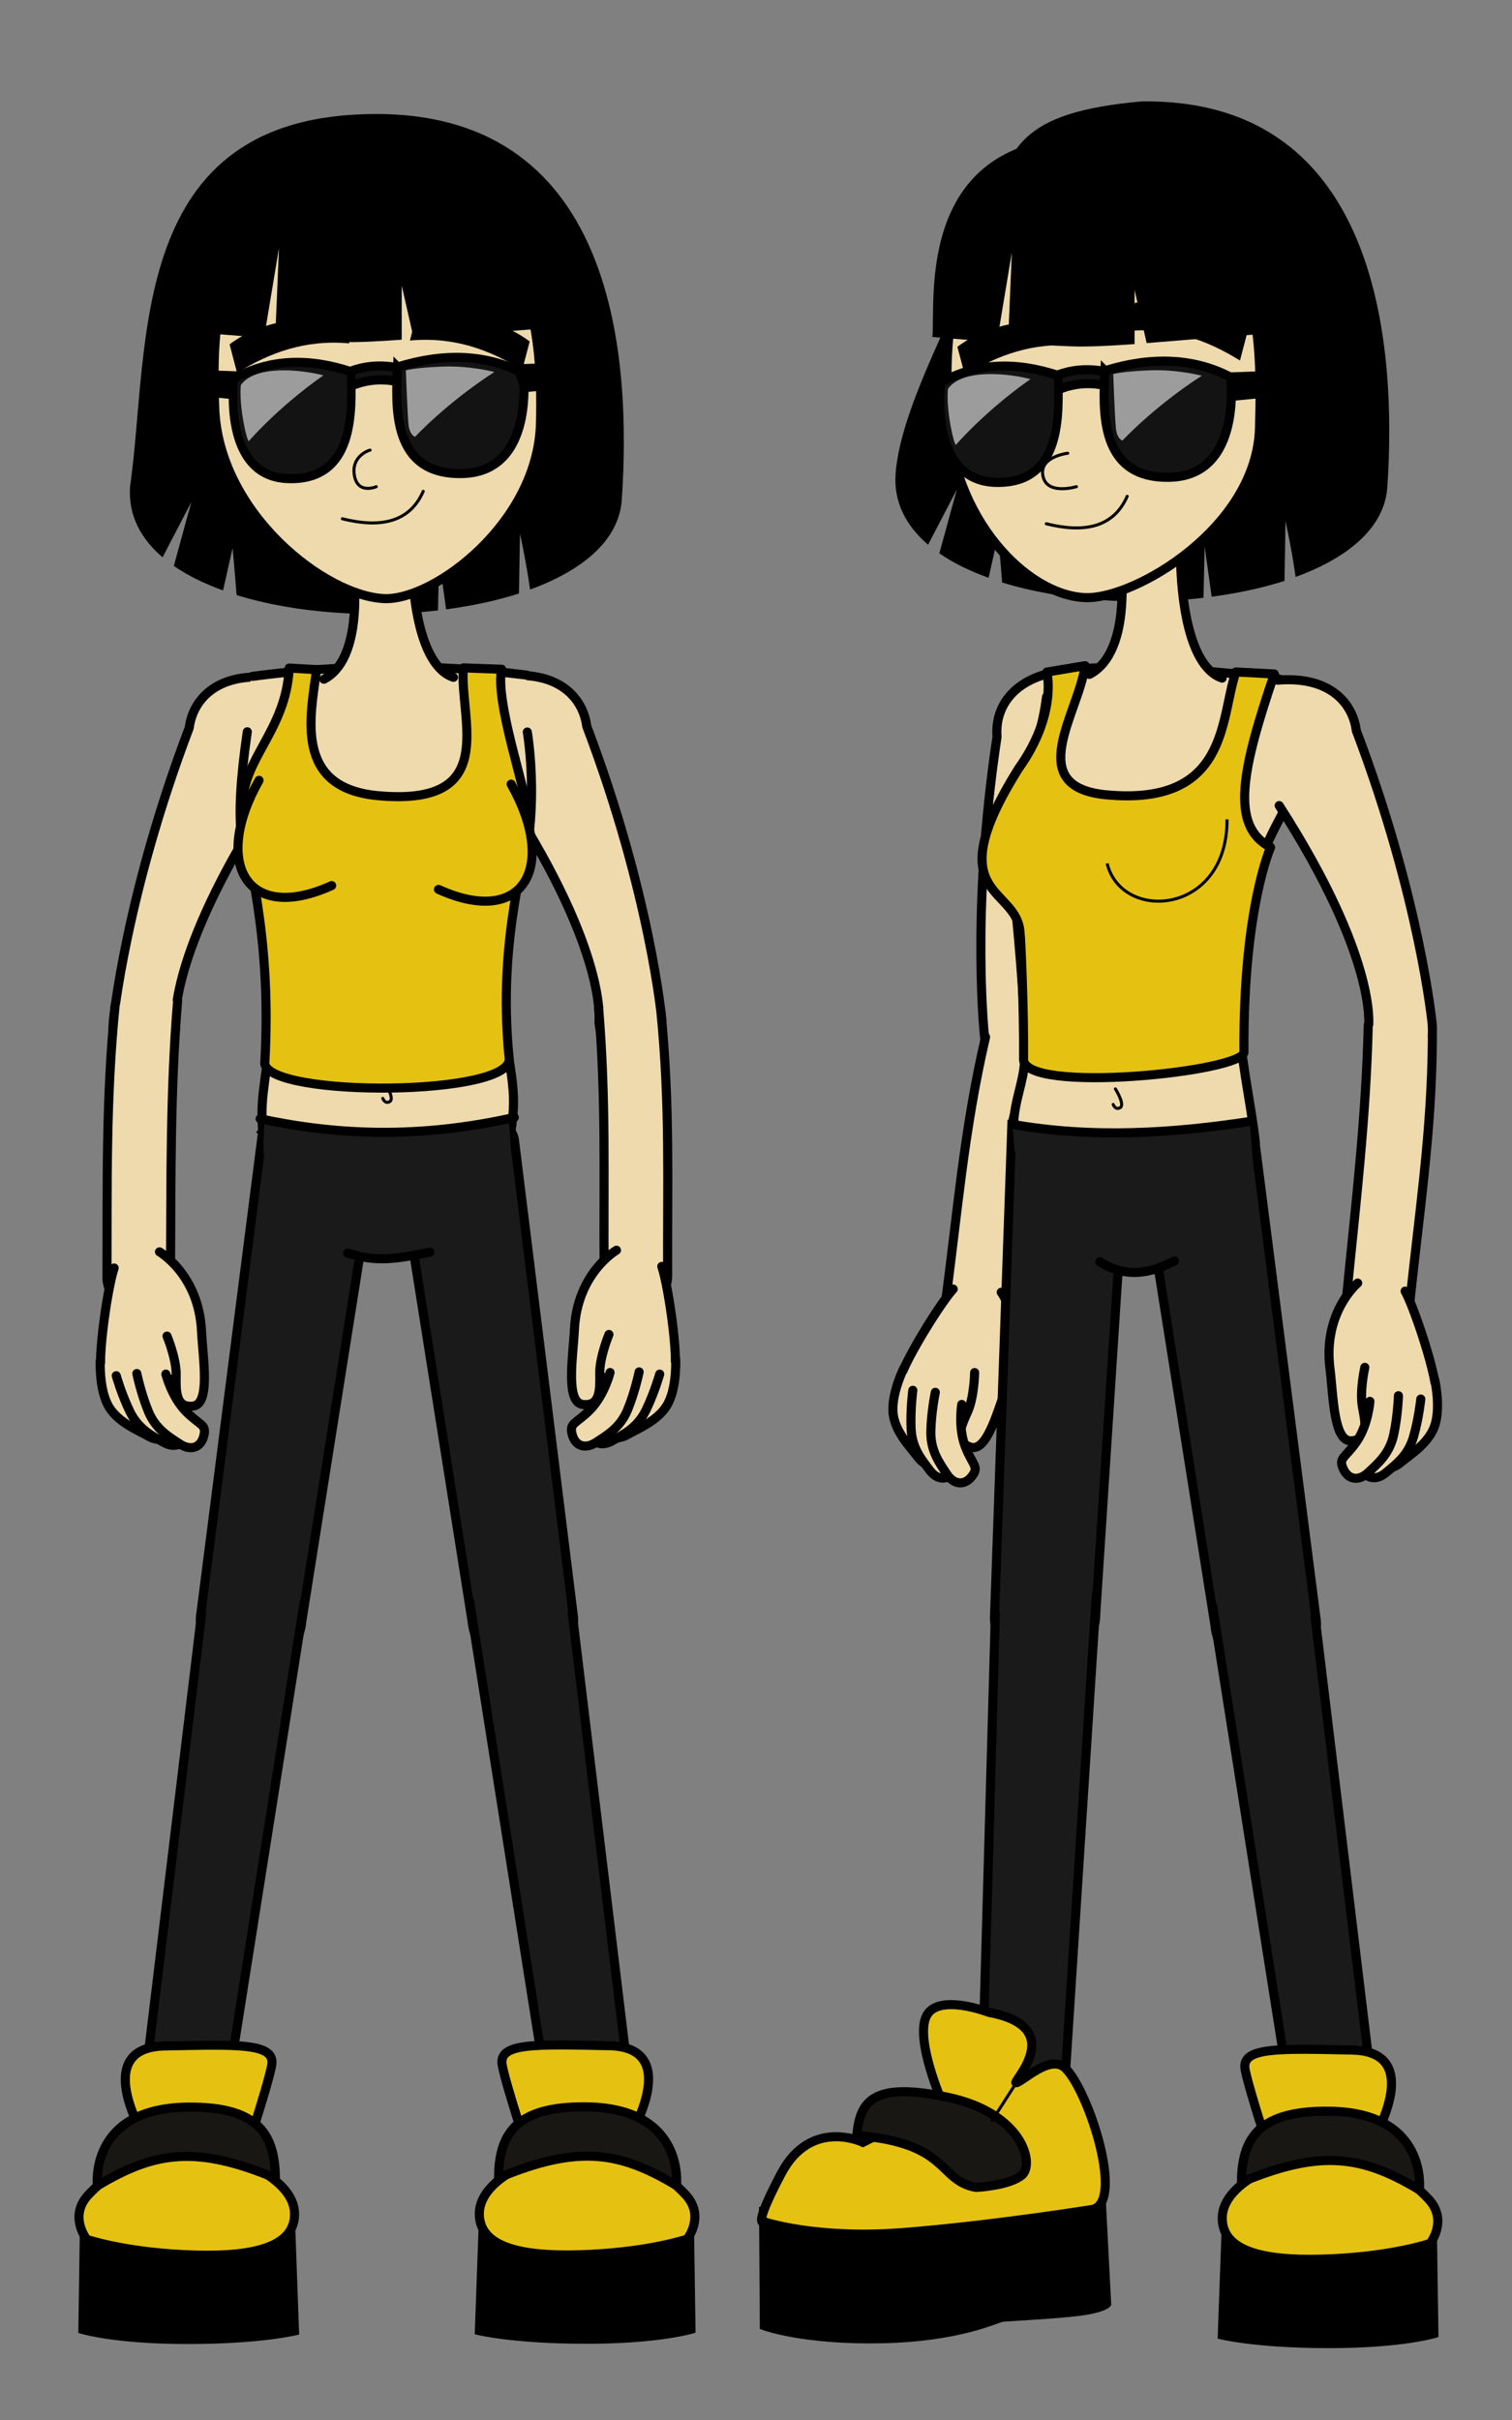 <?xml version="1.0" encoding="UTF-8" standalone="no"?>
<!-- Created with Inkscape (http://www.inkscape.org/) -->

<svg
   width="500"
   height="800"
   viewBox="0 0 132.292 211.667"
   version="1.1"
   id="svg1"
   inkscape:version="1.3 (0e150ed6c4, 2023-07-21)"
   sodipodi:docname="sagwa.svg"
   xml:space="preserve"
   xmlns:inkscape="http://www.inkscape.org/namespaces/inkscape"
   xmlns:sodipodi="http://sodipodi.sourceforge.net/DTD/sodipodi-0.dtd"
   xmlns="http://www.w3.org/2000/svg"
   xmlns:svg="http://www.w3.org/2000/svg"
   xmlns:rdf="http://www.w3.org/1999/02/22-rdf-syntax-ns#"
   xmlns:cc="http://creativecommons.org/ns#"
   xmlns:dc="http://purl.org/dc/elements/1.1/"><rect x="0" y="0" width="132.292" height="211.667" fill="#808080" stroke="none"/><title
     id="title1">Sagwa (사과)</title><sodipodi:namedview
     id="namedview1"
     pagecolor="#ffffff"
     bordercolor="#666666"
     borderopacity="1.0"
     inkscape:showpageshadow="2"
     inkscape:pageopacity="0.0"
     inkscape:pagecheckerboard="0"
     inkscape:deskcolor="#d1d1d1"
     inkscape:document-units="px"
     inkscape:zoom="0.6015"
     inkscape:cx="137.98836"
     inkscape:cy="458.02161"
     inkscape:window-width="1920"
     inkscape:window-height="1009"
     inkscape:window-x="1272"
     inkscape:window-y="-8"
     inkscape:window-maximized="1"
     inkscape:current-layer="layer2"
     showgrid="false"
     showguides="true" /><defs
     id="defs1" /><g
     inkscape:groupmode="layer"
     id="layer2"
     inkscape:label="Calque 2"
     style="opacity:1"
     transform="translate(2.012)"><path
       style="fill:#eedaad;fill-opacity:1;stroke:#000000;stroke-width:0.794;stroke-linecap:round;stroke-linejoin:round;stroke-dasharray:none;stroke-opacity:1"
       d="m 21.44,59.25 c -4.59,-0.378 -6.587,2.017 -6.897,4.41 -5.575,14.707 -6.636,25.643 -6.636,25.643 -0.431,6.465 5.462,5.515 5.441,0.199 0.004,-0.072 -0.64,-5.926 7.944,-19.283"
       id="path39-5-4-0-6-1"
       sodipodi:nodetypes="ccccc"
       inkscape:transform-center-x="5.6255862"
       inkscape:transform-center-y="12.272271" /><path
       style="fill:#eedaad;fill-opacity:1;stroke:#000000;stroke-width:0.794;stroke-linecap:round;stroke-linejoin:round;stroke-dasharray:none;stroke-opacity:1"
       d="m 8.062,87.918 c -0.835,8.288 -0.675,15.855 -0.716,23.808 0.021,3.326 5.402,3.296 5.557,-0.462 0.062,-7.894 -0.044,-15.639 0.628,-23.764"
       id="path656-2-7-0"
       sodipodi:nodetypes="cccc"
       inkscape:transform-center-x="0.4211024"
       inkscape:transform-center-y="13.158454" /><path
       style="fill:#eedaad;fill-opacity:1;stroke:#000000;stroke-width:0.794;stroke-linecap:round;stroke-linejoin:round;stroke-dasharray:none;stroke-opacity:1"
       d="m 7.976,110.907 c -0.632,1.836 -1.7,9.423 -0.922,9.732 2.936,1.169 4.4,1.084 6.352,-0.219 2.789,-1.86 0.344,-5.603 -0.093,-8.673"
       id="path11-8-7-9-95-4"
       sodipodi:nodetypes="cssc"
       inkscape:transform-center-x="-0.68988191"
       inkscape:transform-center-y="5.972554" /><path
       style="fill:#eedaad;fill-opacity:1;stroke:#000000;stroke-width:0.794;stroke-linecap:round;stroke-linejoin:round;stroke-dasharray:none;stroke-opacity:1"
       d="m 9.389,121.108 c 0,0 0.62,0.452 1.939,1.638 1.319,1.187 1.905,0.998 1.701,2.057 -0.204,1.059 -1.081,1.376 -2.038,0.827 -0.957,-0.549 -2.86,-1.285 -3.608,-2.827 -0.747,-1.542 -0.618,-3.815 -0.618,-3.815"
       id="path13-4-5-9-7-6-87-1"
       sodipodi:nodetypes="cssssc"
       inkscape:transform-center-x="0.14786968"
       inkscape:transform-center-y="12.230126" /><path
       style="fill:#eedaad;fill-opacity:1;stroke:#000000;stroke-width:0.794;stroke-linecap:round;stroke-linejoin:round;stroke-dasharray:none;stroke-opacity:1"
       d="m 11.942,109.493 c 0,0 3.437,1.984 3.678,6.926 0.117,2.4 0.804,6.39 -0.739,6.566 -1.543,0.176 -1.496,-1.311 -1.478,-2.734 0.018,-1.423 -0.803,-3.388 -0.803,-3.388"
       id="path12-55-1-2-4-5"
       inkscape:transform-center-x="-3.8464589"
       inkscape:transform-center-y="6.0338643"
       sodipodi:nodetypes="csscc" /><path
       style="fill:#eedaad;fill-opacity:1;stroke:#000000;stroke-width:0.794;stroke-linecap:round;stroke-linejoin:round;stroke-dasharray:none;stroke-opacity:1"
       d="m 10.778,120.744 c 0,0 0.531,1.341 1.85,2.527 1.319,1.187 1.905,0.998 1.701,2.057 -0.204,1.059 -1.081,1.376 -2.038,0.827 -0.957,-0.549 -2.187,-1.14 -2.934,-2.682 -0.747,-1.542 -1.198,-3.145 -1.198,-3.145"
       id="path13-4-9-1-88-3-3"
       sodipodi:nodetypes="cssssc"
       inkscape:transform-center-x="0.079773312"
       inkscape:transform-center-y="13.513998" /><path
       style="fill:#eedaad;fill-opacity:1;stroke:#000000;stroke-width:0.794;stroke-linecap:round;stroke-linejoin:round;stroke-dasharray:none;stroke-opacity:1"
       d="m 12.501,120.189 c 0,0 0.498,1.991 1.742,3.255 1.244,1.264 1.841,1.112 1.574,2.157 -0.268,1.045 -1.162,1.308 -2.084,0.702 -0.922,-0.606 -2.114,-1.27 -2.766,-2.855 -0.652,-1.584 -1.008,-3.312 -1.008,-3.312"
       id="path13-0-5-2-1-7"
       sodipodi:nodetypes="cssssc"
       inkscape:transform-center-x="-1.6525157"
       inkscape:transform-center-y="13.090227" /><path
       style="fill:#eedaad;fill-opacity:1;stroke:#000000;stroke-width:0.794;stroke-linecap:round;stroke-linejoin:round;stroke-dasharray:none;stroke-opacity:1"
       d="m 91.035,58.659 c -4.566,0.6 -6.013,3.363 -5.811,5.767 -2.344,15.552 -1.072,26.465 -1.072,26.465 0.944,6.41 6.618,4.213 5.474,-0.979 -0.011,-0.071 -1.99,-5.633 3.58,-20.501"
       id="path39-5-4-7-3"
       sodipodi:nodetypes="ccccc"
       inkscape:transform-center-x="2.4563856"
       inkscape:transform-center-y="12.960947" /><path
       style="fill:#eedaad;fill-opacity:1;stroke:#000000;stroke-width:0.794;stroke-linecap:round;stroke-linejoin:round;stroke-dasharray:none;stroke-opacity:1"
       d="m 84.221,90.698 c -1.897,8.111 -2.464,15.512 -3.531,23.392 -0.408,3.301 4.932,3.966 5.57,0.259 1.08,-7.82 1.974,-15.514 3.689,-23.485"
       id="path656-4-8"
       sodipodi:nodetypes="cccc"
       inkscape:transform-center-x="1.4971155"
       inkscape:transform-center-y="11.980593" /><path
       style="fill:#eedaad;fill-opacity:1;stroke:#000000;stroke-width:0.794;stroke-linecap:round;stroke-linejoin:round;stroke-dasharray:none;stroke-opacity:1"
       d="m 81.388,112.749 c -1.31,1.433 -5.307,7.97 -4.716,8.563 2.229,2.24 3.606,2.744 5.916,2.325 3.298,-0.597 2.543,-5.004 3.363,-7.995"
       id="path11-8-7-0-6"
       sodipodi:nodetypes="cssc"
       inkscape:transform-center-x="5.5243294"
       inkscape:transform-center-y="26.462167" /><path
       style="fill:#eedaad;fill-opacity:1;stroke:#000000;stroke-width:0.794;stroke-linecap:round;stroke-linejoin:round;stroke-dasharray:none;stroke-opacity:1"
       d="m 78.629,122.67 c 0,0 0.389,0.661 1.127,2.274 0.738,1.613 1.351,1.673 0.743,2.564 -0.608,0.891 -1.539,0.833 -2.199,-0.051 -0.66,-0.884 -2.114,-2.317 -2.186,-4.029 -0.073,-1.712 0.95,-3.746 0.95,-3.746"
       id="path13-4-5-9-7-5-7"
       sodipodi:nodetypes="cssssc"
       inkscape:transform-center-x="8.3764944"
       inkscape:transform-center-y="32.117704" /><path
       style="fill:#eedaad;fill-opacity:1;stroke:#000000;stroke-width:0.794;stroke-linecap:round;stroke-linejoin:round;stroke-dasharray:none;stroke-opacity:1"
       d="m 85.589,113.028 c 0,0 2.365,3.187 0.621,7.817 -0.847,2.249 -1.803,6.183 -3.289,5.731 -1.486,-0.452 -0.851,-1.798 -0.269,-3.096 0.582,-1.298 0.61,-3.428 0.61,-3.428"
       id="path12-55-1-9-0"
       inkscape:transform-center-x="2.3765489"
       inkscape:transform-center-y="28.021472"
       sodipodi:nodetypes="csscc" /><path
       style="fill:#eedaad;fill-opacity:1;stroke:#000000;stroke-width:0.794;stroke-linecap:round;stroke-linejoin:round;stroke-dasharray:none;stroke-opacity:1"
       d="m 80.093,123.026 c 0,0 -0.045,1.442 0.693,3.055 0.738,1.613 1.351,1.673 0.743,2.564 -0.608,0.891 -1.539,0.833 -2.199,-0.051 -0.66,-0.884 -1.554,-1.915 -1.626,-3.627 -0.073,-1.712 0.151,-3.362 0.151,-3.362"
       id="path13-4-9-1-8-0"
       sodipodi:nodetypes="cssssc"
       inkscape:transform-center-x="7.0730543"
       inkscape:transform-center-y="33.647321" /><path
       style="fill:#eedaad;fill-opacity:1;stroke:#000000;stroke-width:0.794;stroke-linecap:round;stroke-linejoin:round;stroke-dasharray:none;stroke-opacity:1"
       d="m 82.136,122.84 c 0,0 -0.334,2.025 0.304,3.679 0.639,1.655 1.247,1.752 0.586,2.605 -0.661,0.853 -1.586,0.738 -2.192,-0.185 -0.605,-0.923 -1.434,-2.006 -1.403,-3.719 0.031,-1.713 0.392,-3.44 0.392,-3.44"
       id="path13-0-5-5-1"
       sodipodi:nodetypes="cssssc"
       inkscape:transform-center-x="5.434112"
       inkscape:transform-center-y="33.943174" /><path
       style="fill:#1a1a1a;fill-opacity:1;stroke:#000000;stroke-width:0.794;stroke-linecap:butt;stroke-linejoin:miter;stroke-dasharray:none;stroke-opacity:1"
       d="m 107.714,99.287 5.402,42.149 c 0.852,4.68 -8.291,6.391 -8.821,0.741 l -5.079,-32.017 c -1.307,-6.392 7.053,-18.452 8.498,-10.874 z"
       id="path38-3-4-4-6"
       sodipodi:nodetypes="ccccc" /><path
       style="fill:#1a1a1a;fill-opacity:1;stroke:#000000;stroke-width:0.794;stroke-linecap:round;stroke-linejoin:round;stroke-dasharray:none;stroke-opacity:1"
       d="m 113.051,141.435 5.471,45.193 c 0.547,3.559 -6.037,5.687 -7.113,0.219 l -7.332,-46.397"
       id="path1697-3"
       sodipodi:nodetypes="cccc" /><path
       style="fill:#1a1a1a;fill-opacity:1;stroke:#000000;stroke-width:0.794;stroke-linecap:butt;stroke-linejoin:miter;stroke-dasharray:none;stroke-opacity:1"
       d="m 86.509,98.717 -1.498,42.468 c -0.417,4.738 8.844,5.6 8.852,-0.074 l 2.11,-32.348 c 0.713,-6.485 -8.721,-17.724 -9.463,-10.045 z"
       id="path38-3-4-4-0-1"
       sodipodi:nodetypes="ccccc" /><path
       style="fill:#1a1a1a;fill-opacity:1;stroke:#000000;stroke-width:0.794;stroke-linecap:round;stroke-linejoin:round;stroke-dasharray:none;stroke-opacity:1"
       d="m 85.075,141.178 -1.287,45.505 c -0.217,3.595 6.535,5.107 7.103,-0.437 l 3.029,-46.875"
       id="path1697-2-0"
       sodipodi:nodetypes="cccc" /><path
       style="fill:#eedaad;fill-opacity:1;stroke:#000000;stroke-width:0.794;stroke-linecap:round;stroke-linejoin:round;stroke-dasharray:none;stroke-opacity:1"
       d="m 91.086,58.662 c 0,0 4.607,-0.949 18.381,0.632 2.935,0.337 3.482,6.725 0.413,12.454 -6.185,11.546 -2.804,21.197 -2.045,28.269 -3.459,1.973 -8.323,8.568 -8.42,10.748 -1.363,0.186 -2.103,-0.153 -3.948,-0.147 -0.738,-1.46 -4.242,-4.145 -8.229,-10.238 -1.359,-2.077 0.199,-5.041 0.367,-7.209 0.289,-4.104 -0.839,-14.579 -0.839,-14.579 0,0 -3.285,-2.211 -2.401,-5.623 1.226,-4.731 4.25,-4.729 5.192,-12.023"
       id="path7-4-2-9"
       sodipodi:nodetypes="csscccsccsc" /><path
       style="fill:#000000;fill-opacity:1;stroke:#000000;stroke-width:0.794;stroke-linecap:butt;stroke-linejoin:miter;stroke-dasharray:none;stroke-opacity:1"
       d="m 64.798,193.398 0.067,10.027 c 0,0 3.409,1.27 10.227,1.136 6.818,-0.134 10.094,-1.805 10.562,-1.872 0.468,-0.067 4.813,-0.267 6.818,-0.535 2.005,-0.267 2.34,-0.668 2.34,-0.668 l -0.535,-10.294 z"
       id="path22-8-4-4" /><path
       id="path5-9-3-3"
       style="fill:#000000;fill-opacity:1;stroke:none;stroke-width:0.265px;stroke-linecap:butt;stroke-linejoin:miter;stroke-opacity:1"
       d="m 97.891,8.868 c -10.677,0.948 -11.689,4.044 -13.205,9.919 -1.516,5.876 -7.897,16.111 -8.34,22.682 -0.167,2.475 0.922,4.529 2.845,6.173 l 2.525,-4.846 c 0,0 -0.903,3.247 -1.539,5.602 1.217,0.843 2.68,1.553 4.307,2.141 l 0.834,-3.7 c 0,0 0.2,2.139 0.35,4.107 5.147,1.595 11.678,2.03 17.621,1.342 l 0.098,-4.5 0.615,4.404 c 2.259,-0.299 4.423,-0.757 6.373,-1.385 l 0.087,-5.23 c 0,0 0.55,2.458 0.886,4.886 4.561,-1.664 7.78,-4.284 8.023,-7.855 0.805,-11.831 -0.458,-34.006 -21.481,-33.738 z" /><path
       style="fill:#eedaad;fill-opacity:1;stroke:#000000;stroke-width:0.794;stroke-linecap:round;stroke-linejoin:round;stroke-dasharray:none;stroke-opacity:1"
       d="m 109.761,59.491 c 4.59,-0.378 6.587,2.017 6.897,4.41 5.575,14.707 6.636,25.643 6.636,25.643 0.431,6.465 -5.579,5.515 -5.557,0.199 -0.004,-0.072 0.756,-5.926 -7.828,-19.283"
       id="path39-5-4-0"
       sodipodi:nodetypes="ccccc"
       inkscape:transform-center-x="-5.6255862"
       inkscape:transform-center-y="12.272271" /><path
       style="fill:#eedaad;fill-opacity:1;stroke:#000000;stroke-width:0.794;stroke-linecap:round;stroke-linejoin:round;stroke-dasharray:none;stroke-opacity:1"
       d="m 104.92,59.313 c -3.053,-1.011 -4.172,-7.856 -3.441,-16.28 l -6.699,-0.371 c 1.857,6.424 2.28,14.388 -1.474,16.325"
       id="path6-8-3-5"
       sodipodi:nodetypes="cccc" /><path
       id="path1-3-1-69"
       style="fill:#eedaad;stroke:#000000;stroke-width:0.794;stroke-linecap:round;stroke-linejoin:round;paint-order:markers fill stroke"
       d="m 108.189,37.425 c -0.232,8.685 -10.881,14.995 -15.226,14.847 -5.164,-0.175 -11.752,-6.98 -12.067,-16.237 -0.296,-8.683 0.077,-18.434 14.026,-18.512 13.255,-0.074 13.521,10.455 13.268,19.902 z"
       sodipodi:nodetypes="sssss" /><path
       style="fill:none;stroke:#000000;stroke-width:0.265;stroke-linecap:round;stroke-linejoin:round;stroke-dasharray:none;stroke-opacity:1"
       d="m 89.534,45.811 c 3.256,0.817 5.866,0.364 7.076,-2.401"
       id="path2-1-1-2"
       sodipodi:nodetypes="cc" /><path
       style="fill:#131313;fill-opacity:1;stroke:#000000;stroke-width:0.794;stroke-linecap:butt;stroke-linejoin:miter;stroke-dasharray:none;stroke-opacity:1"
       d="m 89.291,33.377 c 2.41,-1.368 4.615,-1.213 6.749,-0.525 l 0.084,1.334 c -2.466,-1.038 -4.697,-0.755 -6.749,0.525 z"
       id="path19-66-3-4-8-1"
       sodipodi:nodetypes="ccccc" /><g
       id="g15-9-3-7-6-0"
       transform="rotate(0.157,8060.691,-5507.381)"><path
         style="fill:#131313;fill-opacity:1;stroke:#000000;stroke-width:0.794;stroke-linecap:butt;stroke-linejoin:miter;stroke-dasharray:none;stroke-opacity:1"
         d="m 109.874,54.235 c 4.017,-1.269 7.768,-1.156 10.995,0.533 0,0 1.09,8.549 -5.231,8.767 -6.321,0.218 -5.909,-5.934 -5.764,-9.3 z"
         id="path12-7-9-4-8-8"
         sodipodi:nodetypes="ccsc" /><path
         style="fill:#9c9c9c;fill-opacity:1;stroke:none;stroke-width:0.203px;stroke-linecap:butt;stroke-linejoin:miter;stroke-opacity:1"
         d="m 118.35,54.647 c 0,0 -2.107,-0.557 -4.529,-0.46 -2.422,0.097 -3.221,0.339 -3.221,0.339 0,0 0.145,3.705 0.242,4.698 0.097,0.993 0.581,1.114 0.581,1.114 0,0 2.712,-2.955 6.926,-5.691 z"
         id="path14-8-7-5-4-3" /></g><g
       id="g14-2-3-20-6-9"
       transform="matrix(0.931,-0.007,-0.013,1.001,-7.983,-20.209)"><path
         style="fill:#131313;fill-opacity:1;stroke:#000000;stroke-width:0.794;stroke-linecap:butt;stroke-linejoin:miter;stroke-dasharray:none;stroke-opacity:1"
         d="m 106.605,53.742 c -4.017,-1.269 -7.768,-1.156 -10.995,0.533 0,0 -1.09,8.549 5.231,8.767 6.321,0.218 5.909,-5.934 5.764,-9.3 z"
         id="path12-3-2-3-7-8-5"
         sodipodi:nodetypes="ccsc" /><path
         style="fill:#9c9c9c;fill-opacity:1;stroke:none;stroke-width:0.203px;stroke-linecap:butt;stroke-linejoin:miter;stroke-opacity:1"
         d="m 104.013,54.042 c -1.902,-0.48 -6.364,-1.022 -7.75,0.795 -0.158,1.982 0.673,5.01 0.823,4.897 0,0 2.712,-2.955 6.926,-5.691 z"
         id="path14-5-2-0-16-3-0"
         sodipodi:nodetypes="cccc" /></g><path
       style="fill:#eedaad;fill-opacity:1;stroke:#000000;stroke-width:0.265px;stroke-linecap:round;stroke-linejoin:round;stroke-opacity:1"
       d="m 91.409,39.642 c -0.124,0.012 -2.325,0.318 -2.198,1.787 0.171,1.989 2.961,1.136 2.961,1.136"
       id="path3-4-6-6"
       sodipodi:nodetypes="csc" /><path
       id="path4-2-9-0"
       style="fill:#000000;fill-opacity:1;stroke:none;stroke-width:0.265px;stroke-linecap:butt;stroke-linejoin:miter;stroke-opacity:1"
       d="m 93.154,11.936 c -15.165,0.044 -13.292,14.335 -13.586,17.537 0,0 2.546,0.224 5.644,0.445 l 1.306,-7.838 -0.332,7.905 c 1.833,0.125 3.745,0.243 5.512,0.308 1.478,0.054 3.474,-0.043 5.56,-0.199 v -4.729 l 1.056,4.645 c 4.924,-0.412 11.58,-0.917 11.58,-0.917 -0.345,-5.096 3.015,-17.215 -16.741,-17.157 z"
       sodipodi:nodetypes="sccccsccccs" /><path
       style="fill:#e5c212;fill-opacity:1;stroke:#000000;stroke-width:0.794;stroke-linecap:round;stroke-linejoin:round;stroke-dasharray:none;stroke-opacity:1"
       d="m 106.123,58.774 c -1.386,3.957 -0.553,11.804 -11.445,10.736 -7.171,-0.754 -2.307,-7.144 -1.75,-11.284 l -3.346,0.557 c 0,0 0.939,3.656 -2.461,8.421 -7.176,11.421 -0.101,10.231 0.118,14.416 0.068,0.425 0.346,6.759 0.305,11.028 -0.029,3.079 19.293,1.109 19.282,-0.624 -0.081,-12.549 2.332,-17.914 2.332,-17.914 -3.595,-1.865 -2.491,-6.859 0.325,-15.161 z"
       id="path41-7-2"
       sodipodi:nodetypes="ccccccssccc" /><path
       style="fill:#000000;fill-opacity:1;stroke:#000000;stroke-width:0.265px;stroke-linecap:butt;stroke-linejoin:miter;stroke-opacity:1"
       d="m 105.063,193.35 -0.401,11.097 c 0,0 3.075,0.802 9.626,0.802 6.551,0 9.425,-0.936 9.425,-0.936 l -0.134,-9.091 z"
       id="path19-0-2-2-2"
       sodipodi:nodetypes="ccsccc" /><path
       style="fill:#e5c212;fill-opacity:1;stroke:#000000;stroke-width:0.794;stroke-linecap:butt;stroke-linejoin:miter;stroke-dasharray:none;stroke-opacity:1"
       d="m 118.032,187.333 c 0,0 4.813,-7.888 -1.738,-8.022 -6.551,-0.134 -9.76,-0.267 -9.358,1.738 0.401,2.005 2.54,8.423 2.54,8.423 0,0 -4.679,1.671 -4.546,4.679 0.134,3.008 4.278,3.677 9.693,3.409 5.415,-0.267 8.489,-1.337 8.489,-1.337 0,0 1.604,-2.005 -0.134,-3.877 -1.738,-1.872 -4.746,-3.743 -4.746,-3.743 z"
       id="path17-4-6-3-2"
       sodipodi:nodetypes="csscsscscc" /><path
       style="fill:#181714;fill-opacity:1;stroke:#000000;stroke-width:0.794;stroke-linecap:butt;stroke-linejoin:miter;stroke-dasharray:none;stroke-opacity:1"
       d="m 106.601,190.876 c 6.968,-2.916 10.603,-2.322 15.575,0.668 0,0 0.802,-6.751 -7.821,-6.885 -6.48,-0.1 -7.697,2.585 -7.754,6.217 z"
       id="path18-5-8-5-4"
       sodipodi:nodetypes="ccsc" /><path
       style="fill:#e5c212;fill-opacity:1;stroke:#000000;stroke-width:0.794;stroke-linecap:butt;stroke-linejoin:miter;stroke-dasharray:none;stroke-opacity:1"
       d="m 84.517,176.018 c 0,0 -4.479,-1.738 -5.481,0.334 -1.003,2.072 1.404,7.554 1.404,7.554 l -6.952,3.476 c 0,0 -4.546,-2.206 -7.153,2.741 -2.607,4.947 -1.471,4.211 -1.471,4.211 0,0 4.479,1.537 12.166,0.936 7.687,-0.602 16.444,-2.005 16.444,-2.005 3.007,-0.418 -0.244,-10.412 -2.273,-12.367 -1.296,-1.249 -3.61,1.07 -4.278,1.27 -0.668,0.201 4.746,-4.813 -2.406,-6.15 z"
       id="path20-50-7-9"
       sodipodi:nodetypes="csccscscssc" /><path
       style="fill:#181714;fill-opacity:1;stroke:#000000;stroke-width:0.794;stroke-linecap:round;stroke-linejoin:round;stroke-dasharray:none;stroke-opacity:1"
       d="m 72.953,186.78 c 8.15,0.652 7.082,3.948 10.428,4.546 0,0 2.874,-0.134 4.011,-1.07 1.136,-0.936 0.134,-5.415 -6.484,-6.818 -6.618,-1.404 -7.687,0.401 -7.955,3.342 z"
       id="path21-4-0-4"
       sodipodi:nodetypes="ccssc" /><path
       style="fill:none;stroke:#000000;stroke-width:0.265px;stroke-linecap:butt;stroke-linejoin:miter;stroke-opacity:1"
       d="m 87.099,181.872 -2.363,3.687"
       id="path23-9-9-4" /><path
       style="fill:#000000;fill-opacity:1;stroke:#000000;stroke-width:0.794;stroke-linecap:butt;stroke-linejoin:miter;stroke-dasharray:none;stroke-opacity:1"
       d="m 105.702,32.965 2.623,-0.095 0.118,1.536 -2.174,0.213 z"
       id="path37-0-5-0-1"
       sodipodi:nodetypes="ccccc" /><path
       style="fill:none;stroke:#000000;stroke-width:0.265px;stroke-linecap:butt;stroke-linejoin:miter;stroke-opacity:1"
       d="m 94.858,75.523 c 1.248,5.169 10.531,4.54 10.488,-3.854"
       id="path8-03-3-1"
       sodipodi:nodetypes="cc" /><path
       style="fill:#eedaad;fill-opacity:1;stroke:#000000;stroke-width:0.794;stroke-linecap:round;stroke-linejoin:round;stroke-dasharray:none;stroke-opacity:1"
       d="m 123.312,90.828 c -0.045,8.33 -1.219,15.659 -2.019,23.571 -0.373,3.305 -5.72,2.707 -5.477,-1.047 0.772,-7.856 1.696,-15.547 1.887,-23.698"
       id="path656-2"
       sodipodi:nodetypes="cccc"
       inkscape:transform-center-x="-8.64762"
       inkscape:transform-center-y="38.621007" /><path
       style="fill:#eedaad;fill-opacity:1;stroke:#000000;stroke-width:0.794;stroke-linecap:round;stroke-linejoin:round;stroke-dasharray:none;stroke-opacity:1"
       d="m 120.928,112.932 c 0.94,1.699 3.303,8.987 2.59,9.427 -2.689,1.659 -4.146,1.827 -6.295,0.882 -3.068,-1.35 -1.307,-5.459 -1.407,-8.558"
       id="path11-8-7-9"
       sodipodi:nodetypes="cssc"
       inkscape:transform-center-x="-8.6136823"
       inkscape:transform-center-y="53.888509" /><path
       style="fill:#eedaad;fill-opacity:1;stroke:#000000;stroke-width:0.794;stroke-linecap:round;stroke-linejoin:round;stroke-dasharray:none;stroke-opacity:1"
       d="m 121.298,123.223 c 0,0 -0.533,0.552 -1.626,1.949 -1.094,1.397 -1.704,1.312 -1.32,2.321 0.384,1.008 1.302,1.168 2.15,0.462 0.848,-0.706 2.595,-1.76 3.065,-3.408 0.47,-1.648 -0.051,-3.865 -0.051,-3.865"
       id="path13-4-5-9-7-6"
       sodipodi:nodetypes="cssssc"
       inkscape:transform-center-x="-10.086818"
       inkscape:transform-center-y="60.048916" /><path
       style="fill:#eedaad;fill-opacity:1;stroke:#000000;stroke-width:0.794;stroke-linecap:round;stroke-linejoin:round;stroke-dasharray:none;stroke-opacity:1"
       d="m 116.777,112.224 c 0,0 -3.043,2.548 -2.426,7.457 0.299,2.384 0.312,6.433 1.862,6.34 1.55,-0.094 1.247,-1.55 0.983,-2.948 -0.264,-1.398 0.206,-3.476 0.206,-3.476"
       id="path12-55-1-2"
       inkscape:transform-center-x="-4.9266637"
       inkscape:transform-center-y="54.637032"
       sodipodi:nodetypes="csscc" /><path
       style="fill:#eedaad;fill-opacity:1;stroke:#000000;stroke-width:0.794;stroke-linecap:round;stroke-linejoin:round;stroke-dasharray:none;stroke-opacity:1"
       d="m 119.792,123.228 c 0,0 -0.292,1.412 -1.386,2.809 -1.094,1.397 -1.704,1.312 -1.32,2.321 0.384,1.008 1.302,1.168 2.15,0.462 0.848,-0.706 1.957,-1.5 2.427,-3.148 0.47,-1.648 0.637,-3.304 0.637,-3.304"
       id="path13-4-9-1-88"
       sodipodi:nodetypes="cssssc"
       inkscape:transform-center-x="-8.7225485"
       inkscape:transform-center-y="61.324495" /><path
       style="fill:#eedaad;fill-opacity:1;stroke:#000000;stroke-width:0.794;stroke-linecap:round;stroke-linejoin:round;stroke-dasharray:none;stroke-opacity:1"
       d="m 117.848,122.571 c 0,0 -0.147,2.047 -1.154,3.507 -1.007,1.46 -1.621,1.413 -1.177,2.396 0.444,0.983 1.371,1.087 2.174,0.331 0.804,-0.756 1.863,-1.616 2.231,-3.29 0.369,-1.673 0.421,-3.436 0.421,-3.436"
       id="path13-0-5-2"
       sodipodi:nodetypes="cssssc"
       inkscape:transform-center-x="-6.9448571"
       inkscape:transform-center-y="61.205025" /><path
       id="rect38-5-7-7"
       style="stroke-width:0.794;stroke-linecap:round;stroke-linejoin:round;paint-order:markers fill stroke"
       d="m 91.58,27.757 c -3.426,0.281 -6.899,0.381 -9.823,2.578 l 0.655,2.495 c 2.839,-1.768 5.969,-2.929 9.823,-2.578 z"
       sodipodi:nodetypes="ccccc" /><path
       id="rect38-57-8"
       style="stroke-width:0.794;stroke-linecap:round;stroke-linejoin:round;paint-order:markers fill stroke"
       d="m 97.31,26.462 c 3.426,0.281 6.899,0.381 9.823,2.578 l -0.655,2.495 c -2.839,-1.768 -5.969,-2.929 -9.823,-2.578 z"
       sodipodi:nodetypes="ccccc" /><g
       id="g101-7-1"
       transform="rotate(3.362,289.739,6721.195)"
       inkscape:transform-center-x="28.495033"
       inkscape:transform-center-y="94.330879"><path
         id="rect100-5-8"
         style="fill:#322b1f;fill-opacity:1;stroke:#000000;stroke-width:0.823;stroke-linecap:round;stroke-linejoin:round;stroke-dasharray:none;stroke-opacity:1;paint-order:markers fill stroke"
         d="m 186.223,228.221 c -1.919,0.136 -3.436,2.823 -3.439,6.095 0.003,3.272 1.52,5.959 3.439,6.095 l 5.469,0.014 0.363,-12.209 z"
         sodipodi:nodetypes="cccccc" /><ellipse
         style="fill:#322b1f;fill-opacity:1;stroke:#000000;stroke-width:0.823;stroke-linecap:round;stroke-linejoin:round;stroke-dasharray:none;stroke-opacity:1;paint-order:markers fill stroke"
         id="path100-67-7"
         cx="191.939"
         cy="234.355"
         rx="3.588"
         ry="6.112" /><ellipse
         style="fill:#0a0908;fill-opacity:1;stroke:#000000;stroke-width:0.127;stroke-linecap:round;stroke-linejoin:round;stroke-dasharray:none;stroke-opacity:1;paint-order:markers fill stroke"
         id="path100-9-54-9"
         cx="192.098"
         cy="234.385"
         rx="1.609"
         ry="2.91" /></g><g
       id="g101-7-8-3"
       transform="rotate(3.362,343.213,7001.691)"
       inkscape:transform-center-x="11.952065"
       inkscape:transform-center-y="91.677499"><path
         id="rect100-5-9-6"
         style="fill:#322b1f;fill-opacity:1;stroke:#000000;stroke-width:0.823;stroke-linecap:round;stroke-linejoin:round;stroke-dasharray:none;stroke-opacity:1;paint-order:markers fill stroke"
         d="m 186.223,228.221 c -1.919,0.136 -3.436,2.823 -3.439,6.095 0.003,3.272 1.52,5.959 3.439,6.095 l 5.469,0.014 0.363,-12.209 z"
         sodipodi:nodetypes="cccccc" /><ellipse
         style="fill:#322b1f;fill-opacity:1;stroke:#000000;stroke-width:0.823;stroke-linecap:round;stroke-linejoin:round;stroke-dasharray:none;stroke-opacity:1;paint-order:markers fill stroke"
         id="path100-67-0-5"
         cx="191.939"
         cy="234.355"
         rx="3.588"
         ry="6.112" /><ellipse
         style="fill:#0a0908;fill-opacity:1;stroke:#000000;stroke-width:0.127;stroke-linecap:round;stroke-linejoin:round;stroke-dasharray:none;stroke-opacity:1;paint-order:markers fill stroke"
         id="path100-9-54-5-0"
         cx="192.098"
         cy="234.385"
         rx="1.609"
         ry="2.91" /></g><path
       style="fill:#eedaad;fill-opacity:1;stroke:#000000;stroke-width:0.794;stroke-linecap:round;stroke-linejoin:round;stroke-dasharray:none;stroke-opacity:1"
       d="m 564.311,101.182 c -4.596,0.295 -6.223,2.956 -6.181,5.368 -3.373,15.362 -2.829,26.336 -2.829,26.336 0.515,6.458 6.323,4.643 5.527,-0.613 -0.006,-0.071 -1.612,-5.753 4.935,-20.217"
       id="path39-5-4-7-3-76-0"
       sodipodi:nodetypes="ccccc"
       inkscape:transform-center-x="3.9503692"
       inkscape:transform-center-y="15.970929" /><path
       style="fill:#eedaad;fill-opacity:1;stroke:#000000;stroke-width:0.794;stroke-linecap:round;stroke-linejoin:round;stroke-dasharray:none;stroke-opacity:1"
       d="m 555.162,131.206 c -8.219,1.358 -15.271,3.672 -22.958,5.708 -3.205,0.889 -1.771,6.076 1.897,5.243 7.636,-2 15.085,-4.125 23.104,-5.598"
       id="path656-4-8-8-0"
       sodipodi:nodetypes="cccc"
       inkscape:transform-center-x="14.584308"
       inkscape:transform-center-y="3.5825344" /><path
       style="fill:#eedaad;fill-opacity:1;stroke:#000000;stroke-width:0.794;stroke-linecap:round;stroke-linejoin:round;stroke-dasharray:none;stroke-opacity:1"
       d="m 533.36,136.987 c -1.855,-0.574 -9.471,-1.402 -9.757,-0.615 -1.076,2.971 -0.944,4.432 0.419,6.342 1.947,2.729 5.611,0.167 8.665,-0.367"
       id="path11-8-7-0-6-8-3"
       sodipodi:nodetypes="cssc"
       inkscape:transform-center-x="6.5282206"
       inkscape:transform-center-y="1.042244" /><path
       style="fill:#eedaad;fill-opacity:1;stroke:#000000;stroke-width:0.794;stroke-linecap:round;stroke-linejoin:round;stroke-dasharray:none;stroke-opacity:1"
       d="m 523.21,138.721 c 0,0 -0.432,0.634 -1.577,1.989 -1.145,1.355 -0.937,1.936 -2.003,1.766 -1.065,-0.17 -1.409,-1.037 -0.891,-2.011 0.518,-0.974 1.195,-2.9 2.712,-3.695 1.517,-0.796 3.794,-0.738 3.794,-0.738"
       id="path13-4-5-9-7-5-7-5-1"
       sodipodi:nodetypes="cssssc"
       inkscape:transform-center-x="12.777836"
       inkscape:transform-center-y="0.31066176" /><path
       style="fill:#eedaad;fill-opacity:1;stroke:#000000;stroke-width:0.794;stroke-linecap:round;stroke-linejoin:round;stroke-dasharray:none;stroke-opacity:1"
       d="m 534.899,140.906 c 0,0 -1.874,3.498 -6.806,3.895 -2.395,0.193 -6.362,1.005 -6.586,-0.531 -0.224,-1.537 1.264,-1.536 2.686,-1.563 1.423,-0.027 3.361,-0.91 3.361,-0.91"
       id="path12-55-1-9-0-01-7"
       inkscape:transform-center-x="6.4595225"
       inkscape:transform-center-y="4.0893501"
       sodipodi:nodetypes="csscc" /><path
       style="fill:#eedaad;fill-opacity:1;stroke:#000000;stroke-width:0.794;stroke-linecap:round;stroke-linejoin:round;stroke-dasharray:none;stroke-opacity:1"
       d="m 523.511,140.197 c 0,0 -1.323,0.574 -2.468,1.929 -1.145,1.355 -0.937,1.936 -2.003,1.766 -1.065,-0.17 -1.409,-1.037 -0.891,-2.011 0.518,-0.974 1.07,-2.222 2.588,-3.017 1.518,-0.796 3.105,-1.297 3.105,-1.297"
       id="path13-4-9-1-8-0-0-9"
       sodipodi:nodetypes="cssssc"
       inkscape:transform-center-x="13.773838"
       inkscape:transform-center-y="1.785693" /><path
       style="fill:#eedaad;fill-opacity:1;stroke:#000000;stroke-width:0.794;stroke-linecap:round;stroke-linejoin:round;stroke-dasharray:none;stroke-opacity:1"
       d="m 524.551,141.965 c 0,0 -1.974,0.561 -3.198,1.844 -1.225,1.283 -1.053,1.875 -2.106,1.641 -1.053,-0.234 -1.344,-1.12 -0.767,-2.061 0.577,-0.941 1.203,-2.153 2.766,-2.855 1.563,-0.702 3.278,-1.112 3.278,-1.112"
       id="path13-0-5-5-1-1-0"
       sodipodi:nodetypes="cssssc"
       inkscape:transform-center-x="13.282016"
       inkscape:transform-center-y="3.5038053" /><path
       style="fill:#eedaad;fill-opacity:1;stroke:#000000;stroke-width:0.794;stroke-linecap:butt;stroke-linejoin:miter;stroke-dasharray:none;stroke-opacity:1"
       d="m 589.56,129.833 25.099,34.289 c 3.007,3.685 -4.17,9.602 -7.364,4.912 l -19.92,-25.575 c -4.234,-4.964 -2.743,-19.563 2.185,-13.627 z"
       id="path38-3-4-4-6-1-7"
       sodipodi:nodetypes="ccccc" /><path
       style="fill:#eedaad;fill-opacity:1;stroke:#000000;stroke-width:0.794;stroke-linecap:round;stroke-linejoin:round;stroke-dasharray:none;stroke-opacity:1"
       d="m 610.305,163.685 44.086,11.351 c 3.514,0.786 3.1,7.693 -2.385,6.705 l -44.173,-9.356"
       id="path1697-3-6-0"
       sodipodi:nodetypes="cccc"
       inkscape:transform-center-x="-19.582631"
       inkscape:transform-center-y="2.9002207" /><path
       style="fill:#eedaad;fill-opacity:1;stroke:#000000;stroke-width:0.794;stroke-linecap:butt;stroke-linejoin:miter;stroke-dasharray:none;stroke-opacity:1"
       d="m 573.147,136.348 -3.987,42.307 c -0.695,4.706 8.501,6.11 8.841,0.445 l 4.003,-32.169 c 1.092,-6.432 -7.667,-18.205 -8.858,-10.583 z"
       id="path38-3-4-4-0-1-0-4"
       sodipodi:nodetypes="ccccc"
       inkscape:transform-center-x="1.330296"
       inkscape:transform-center-y="14.154188" /><path
       style="fill:#eedaad;fill-opacity:1;stroke:#000000;stroke-width:0.794;stroke-linecap:round;stroke-linejoin:round;stroke-dasharray:none;stroke-opacity:1"
       d="m 569.554,180.485 16.281,42.513 c 1.18,3.402 7.995,2.207 6.391,-3.13 l -15.198,-44.446"
       id="path1697-2-0-2-0"
       sodipodi:nodetypes="cccc"
       inkscape:transform-center-x="-6.7986737"
       inkscape:transform-center-y="19.194458" /><path
       style="fill:#eedaad;fill-opacity:1;stroke:#000000;stroke-width:0.794;stroke-linecap:round;stroke-linejoin:round;stroke-dasharray:none;stroke-opacity:1"
       d="m 562.037,100.904 c 0,0 4.143,-3.057 17.948,-8.33 2.941,-1.123 5.516,4.205 4.388,10.703 -2.273,13.097 0.662,18.901 3.66,24.727 -2.707,3.398 -1.869,12.534 -1.264,14.49 -1.257,0.822 -2.079,0.882 -3.858,1.779 -1.18,-0.921 -5.423,-1.579 -11.224,-4.986 -1.977,-1.161 -1.422,-4.509 -1.955,-6.489 -1.035,-3.733 -5.481,-12.358 -5.481,-12.358 0,0 -3.88,-0.348 -4.119,-3.763 -0.331,-4.734 2.588,-6.194 1.161,-13.034"
       id="path7-4-2-9-2-5"
       sodipodi:nodetypes="csscccsccsc" /><path
       style="fill:#000000;fill-opacity:1;stroke:#000000;stroke-width:0.794;stroke-linecap:butt;stroke-linejoin:miter;stroke-dasharray:none;stroke-opacity:1"
       d="m 567.254,230.693 -0.164,2.849 c 0,0 2.231,5.149 9.046,5.415 6.814,0.266 13.732,-0.229 14.203,-0.268 0.471,-0.039 1.939,-1.322 3.957,-1.472 2.018,-0.149 2.804,-3.854 2.804,-3.854 l -0.287,-3.143 z"
       id="path22-8-4-4-8-5"
       sodipodi:nodetypes="ccsssccc"
       inkscape:transform-center-x="16.180537"
       inkscape:transform-center-y="89.35024" /><path
       id="path5-9-3-3-6-7"
       style="fill:#000000;fill-opacity:1;stroke:none;stroke-width:0.265px;stroke-linecap:butt;stroke-linejoin:miter;stroke-opacity:1"
       d="m 561.692,53.569 c -10.718,0.185 -11.947,3.201 -13.877,8.954 -1.238,3.69 -1.805,11.901 -4.297,16.975 -1.393,2.836 -5.31,2.717 -5.636,5.056 -0.342,2.457 0.597,4.583 2.399,6.36 l 2.863,-4.654 c 0,0 -1.132,3.175 -1.934,5.478 1.154,0.928 2.563,1.74 4.143,2.443 l 1.095,-3.631 c 0,0 0.047,2.147 0.057,4.121 5.02,1.957 11.504,2.856 17.481,2.592 l 0.418,-4.482 0.3,4.436 c 2.275,-0.138 4.465,-0.44 6.456,-0.928 l 0.459,-5.211 c 0,0 0.374,2.491 0.536,4.936 4.668,-1.335 8.065,-3.719 8.561,-7.264 0.364,-2.601 -4.413,-4.167 -4.396,-7.453 0.06,-11.551 1.71,-26.772 -14.63,-27.729 z"
       sodipodi:nodetypes="csssccccccccccccsscc" /><path
       style="fill:#eedaad;fill-opacity:1;stroke:#000000;stroke-width:0.794;stroke-linecap:round;stroke-linejoin:round;stroke-dasharray:none;stroke-opacity:1"
       d="m 576.477,96.26 c 1.643,-4.302 4.666,-5.068 6.958,-4.314 15.671,1.329 25.992,5.099 25.992,5.099 6.016,2.405 2.562,7.414 -2.222,5.098 -0.065,-0.031 -8.481,-2.089 -24.236,-0.12"
       id="path39-5-4-0-1-4"
       sodipodi:nodetypes="ccccc"
       inkscape:transform-center-x="-13.073741"
       inkscape:transform-center-y="-0.16510289" /><path
       style="fill:#eedaad;fill-opacity:1;stroke:#000000;stroke-width:0.794;stroke-linecap:round;stroke-linejoin:round;stroke-dasharray:none;stroke-opacity:1"
       d="m 573.733,95.749 c -3.161,0.591 -7.449,-4.862 -10.881,-12.59 l -6.044,2.912 c 4.73,4.726 8.95,11.494 6.6,15.004"
       id="path6-8-3-5-5-9"
       sodipodi:nodetypes="cccc" /><path
       id="path1-3-1-69-9-9"
       style="fill:#eedaad;stroke:#000000;stroke-width:0.794;stroke-linecap:round;stroke-linejoin:round;paint-order:markers fill stroke"
       d="m 569.932,82.787 c -0.85,8.647 -11.921,14.182 -16.244,13.726 -5.138,-0.542 -11.225,-7.799 -10.881,-17.055 0.322,-8.682 1.389,-18.381 15.308,-17.467 13.226,0.869 12.742,11.391 11.818,20.795 z"
       sodipodi:nodetypes="sssss" /><path
       style="fill:none;stroke:#000000;stroke-width:0.265;stroke-linecap:round;stroke-linejoin:round;stroke-dasharray:none;stroke-opacity:1"
       d="m 550.727,89.824 c 2.365,-1.318 5.88,-1.254 8.604,-0.132"
       id="path2-1-1-2-5-5"
       sodipodi:nodetypes="cc" /><path
       style="fill:#131313;fill-opacity:1;stroke:#000000;stroke-width:0.794;stroke-linecap:butt;stroke-linejoin:miter;stroke-dasharray:none;stroke-opacity:1"
       d="m 551.37,77.404 c 2.501,-1.193 4.69,-0.882 6.769,-0.044 l -0.011,1.337 c -2.386,-1.211 -4.631,-1.088 -6.769,0.044 z"
       id="path19-66-3-4-8-1-9-1"
       sodipodi:nodetypes="ccccc" /><path
       style="fill:#eedaad;fill-opacity:1;stroke:#000000;stroke-width:0.265px;stroke-linecap:round;stroke-linejoin:round;stroke-opacity:1"
       d="m 553.037,83.804 c -0.124,0.004 -2.341,0.152 -2.32,1.626 0.029,1.996 2.872,1.343 2.872,1.343"
       id="path3-4-6-6-1-2"
       sodipodi:nodetypes="csc" /><path
       id="path4-2-9-0-3-6"
       style="fill:#000000;fill-opacity:1;stroke:none;stroke-width:0.265px;stroke-linecap:butt;stroke-linejoin:miter;stroke-opacity:1"
       d="m 556.749,56.292 c -15.13,-1.035 -14.278,13.353 -14.799,16.526 0,0 2.524,0.404 5.598,0.846 l 1.861,-7.725 -0.894,7.862 c 1.819,0.255 3.718,0.509 5.476,0.699 1.47,0.159 3.468,0.205 5.56,0.197 l 0.337,-4.717 0.723,4.708 c 4.941,-0.06 11.616,-0.091 11.616,-0.091 0.018,-5.108 4.233,-16.957 -15.477,-18.305 z"
       sodipodi:nodetypes="sccccsccccs" /><path
       id="path4-0-4-6-0-2-3"
       style="opacity:0.151;fill:#000000;fill-opacity:1;stroke:none;stroke-width:0.265px;stroke-linecap:butt;stroke-linejoin:miter;stroke-opacity:1"
       d="m 558.073,57.935 c -15.13,-1.035 -14.293,13.561 -14.817,16.781 0,0 2.523,0.408 5.597,0.852 l 1.869,-7.839 -0.902,7.977 c 1.819,0.257 3.718,0.513 5.476,0.704 1.471,0.16 3.468,0.204 5.56,0.194 l 0.341,-4.786 0.718,4.776 c 4.941,-0.066 11.617,-0.104 11.617,-0.104 0.023,-5.182 4.25,-17.207 -15.46,-18.555 z"
       sodipodi:nodetypes="sccccsccccs" /><path
       style="fill:#e5c212;fill-opacity:1;stroke:#000000;stroke-width:0.794;stroke-linecap:butt;stroke-linejoin:miter;stroke-dasharray:none;stroke-opacity:1"
       d="m 587.959,214.499 c 0,0 -4.369,-1.998 -5.492,0.012 -1.123,2.01 0.958,7.623 0.958,7.623 l -7.144,3.062 c 0,0 -4.408,-2.469 -7.301,2.316 -2.893,4.785 -1.715,4.118 -1.715,4.118 0,0 4.381,1.798 12.09,1.648 7.709,-0.15 16.534,-1.037 16.534,-1.037 3.026,-0.241 0.367,-10.408 -1.544,-12.479 -1.221,-1.323 -3.666,0.856 -4.345,1.017 -0.679,0.161 5.02,-4.526 -2.042,-6.28 z"
       id="path20-50-7-9-4-4"
       sodipodi:nodetypes="csccscscssc"
       inkscape:transform-center-x="16.13064"
       inkscape:transform-center-y="78.17422" /><path
       style="fill:#181714;fill-opacity:1;stroke:#000000;stroke-width:0.794;stroke-linecap:round;stroke-linejoin:round;stroke-dasharray:none;stroke-opacity:1"
       d="m 575.783,224.565 c 8.097,1.128 6.838,4.356 10.144,5.149 0,0 2.877,0.035 4.067,-0.832 1.189,-0.868 0.451,-5.397 -6.073,-7.187 -6.524,-1.789 -7.698,-0.051 -8.137,2.87 z"
       id="path21-4-0-4-7-8"
       sodipodi:nodetypes="ccssc"
       inkscape:transform-center-x="15.151266"
       inkscape:transform-center-y="80.064997" /><path
       style="fill:none;stroke:#000000;stroke-width:0.265px;stroke-linecap:butt;stroke-linejoin:miter;stroke-opacity:1"
       d="m 590.192,220.494 -2.576,3.542"
       id="path23-9-9-4-4-4"
       inkscape:transform-center-x="9.3700575"
       inkscape:transform-center-y="76.988383" /><path
       style="fill:#000000;fill-opacity:1;stroke:#000000;stroke-width:0.794;stroke-linecap:butt;stroke-linejoin:miter;stroke-dasharray:none;stroke-opacity:1"
       d="m 567.769,78.161 2.623,0.092 0.009,1.541 -2.184,0.057 z"
       id="path37-0-5-0-1-6-3"
       sodipodi:nodetypes="ccccc" /><path
       style="opacity:0.141;fill:#000000;fill-opacity:1;stroke:none;stroke-width:0.265px;stroke-linecap:butt;stroke-linejoin:miter;stroke-opacity:1"
       d="m 563.666,96.518 c 0,0 -0.68,-1.622 1.837,-1.905 2.517,-0.282 5.038,0.323 4.903,0.128 -0.135,-0.195 -3.724,-5.105 -3.724,-5.105 l -3.277,3.147 c 0,0 -1.163,0.472 -1.273,0.614 -0.111,0.142 1.534,3.121 1.534,3.121 z"
       id="path44-0-4-0-8"
       sodipodi:nodetypes="cscccsc" /><path
       style="fill:#eedaad;fill-opacity:1;stroke:#000000;stroke-width:0.794;stroke-linecap:round;stroke-linejoin:round;stroke-dasharray:none;stroke-opacity:1"
       d="m 610.593,97.584 c 7.492,3.641 13.594,7.867 20.383,12.008 2.82,1.765 -0.031,6.328 -3.311,4.487 -6.751,-4.092 -13.287,-8.249 -20.555,-11.943"
       id="path656-2-9-6"
       sodipodi:nodetypes="cccc"
       inkscape:transform-center-x="-38.139707"
       inkscape:transform-center-y="8.6658527" /><path
       style="fill:#eedaad;fill-opacity:1;stroke:#000000;stroke-width:0.794;stroke-linecap:round;stroke-linejoin:round;stroke-dasharray:none;stroke-opacity:1"
       d="m 629.495,109.288 c 1.938,-0.113 9.532,0.906 9.62,1.738 0.334,3.142 -0.144,4.529 -1.925,6.058 -2.543,2.183 -5.488,-1.181 -8.326,-2.431"
       id="path11-8-7-9-3-9"
       sodipodi:nodetypes="cssc"
       inkscape:transform-center-x="-52.560777"
       inkscape:transform-center-y="16.160796" /><path
       style="fill:#eedaad;fill-opacity:1;stroke:#000000;stroke-width:0.794;stroke-linecap:round;stroke-linejoin:round;stroke-dasharray:none;stroke-opacity:1"
       d="m 638.936,113.401 c 0,0 0.268,0.719 1.054,2.309 0.787,1.59 0.447,2.104 1.522,2.194 1.075,0.09 1.616,-0.669 1.346,-1.739 -0.27,-1.07 -0.466,-3.101 -1.749,-4.237 -1.283,-1.136 -3.507,-1.624 -3.507,-1.624"
       id="path13-4-5-9-7-6-3-2"
       sodipodi:nodetypes="cssssc"
       inkscape:transform-center-x="-58.785584"
       inkscape:transform-center-y="16.726898" /><path
       style="fill:#eedaad;fill-opacity:1;stroke:#000000;stroke-width:0.794;stroke-linecap:round;stroke-linejoin:round;stroke-dasharray:none;stroke-opacity:1"
       d="m 627.063,112.724 c 0,0 0.982,3.845 5.676,5.411 2.279,0.76 5.936,2.499 6.522,1.061 0.586,-1.438 -0.859,-1.794 -2.234,-2.161 -1.375,-0.367 -3.045,-1.688 -3.045,-1.688"
       id="path12-55-1-2-01-2"
       inkscape:transform-center-x="-51.749335"
       inkscape:transform-center-y="18.855942"
       sodipodi:nodetypes="csscc" /><path
       style="fill:#eedaad;fill-opacity:1;stroke:#000000;stroke-width:0.794;stroke-linecap:round;stroke-linejoin:round;stroke-dasharray:none;stroke-opacity:1"
       d="m 638.289,114.762 c 0,0 1.148,0.874 1.934,2.464 0.787,1.59 0.447,2.104 1.522,2.194 1.075,0.09 1.616,-0.669 1.346,-1.739 -0.27,-1.07 -0.507,-2.413 -1.79,-3.549 -1.283,-1.136 -2.705,-2.002 -2.705,-2.002"
       id="path13-4-9-1-88-6-6"
       sodipodi:nodetypes="cssssc"
       inkscape:transform-center-x="-59.245788"
       inkscape:transform-center-y="18.39694" /><path
       style="fill:#eedaad;fill-opacity:1;stroke:#000000;stroke-width:0.794;stroke-linecap:round;stroke-linejoin:round;stroke-dasharray:none;stroke-opacity:1"
       d="m 636.857,116.23 c 0,0 1.782,1.017 2.664,2.556 0.882,1.539 0.574,2.073 1.652,2.097 1.079,0.024 1.573,-0.766 1.238,-1.818 -0.335,-1.051 -0.653,-2.378 -2.002,-3.434 -1.349,-1.056 -2.917,-1.865 -2.917,-1.865"
       id="path13-0-5-2-7-6"
       sodipodi:nodetypes="cssssc"
       inkscape:transform-center-x="-58.206267"
       inkscape:transform-center-y="19.945359" /><path
       id="rect38-5-7-7-2-0"
       style="stroke-width:0.794;stroke-linecap:round;stroke-linejoin:round;paint-order:markers fill stroke"
       d="m 554.054,71.961 c -3.437,0.036 -6.909,-0.111 -9.981,1.873 l 0.476,2.535 c 2.957,-1.562 6.162,-2.497 9.981,-1.873 z"
       sodipodi:nodetypes="ccccc" /><path
       id="rect38-57-8-2-9"
       style="stroke-width:0.794;stroke-linecap:round;stroke-linejoin:round;paint-order:markers fill stroke"
       d="m 559.861,71.078 c 3.398,0.524 6.855,0.871 9.614,3.271 l -0.831,2.442 c -2.706,-1.966 -5.745,-3.346 -9.614,-3.271 z"
       sodipodi:nodetypes="ccccc" /><path
       style="fill:#000000;fill-opacity:1;stroke:#000000;stroke-width:0.265px;stroke-linecap:butt;stroke-linejoin:miter;stroke-opacity:1"
       d="m 559.168,128.829 c 1.21,0.953 3.419,3.062 2.635,6.345 -0.544,2.276 -9.035,3.171 -9.035,3.171 -2.282,-3.802 -2.392,-4.137 -1.975,-6.43 1.659,-1.392 5.004,-2.748 8.374,-3.086 z"
       id="path28-0-9-2-7"
       sodipodi:nodetypes="csccc"
       inkscape:transform-center-x="2.1156283"
       inkscape:transform-center-y="0.44184488" /><path
       style="fill:#e5c212;fill-opacity:1;stroke:#000000;stroke-width:0.794;stroke-linecap:round;stroke-linejoin:round;stroke-dasharray:none;stroke-opacity:1"
       d="m 575.043,94.668 c -0.503,4.135 3.849,10.135 -7.462,14.464 -7.458,2.806 -3.978,-5.14 -4.36,-9.033 l -3.273,2.105 c 0,0 1.79,2.747 -0.574,8.561 -5.067,8.335 -0.924,8.605 3.289,12.786 0.11,0.225 5.812,4.035 7.003,12.904 0.906,6.744 20.631,-3.751 17.83,-9.998 -4.948,-11.037 -4.155,-20.295 -4.155,-20.295 -4.079,0.105 -5.81,-4.334 -4.849,-12.963 z"
       id="path41-7-2-4-8"
       sodipodi:nodetypes="ccccccssccc" /><path
       style="fill:#000000;fill-opacity:1;stroke:#000000;stroke-width:0.265px;stroke-linecap:butt;stroke-linejoin:miter;stroke-opacity:1"
       d="m 535.06,142.993 c 0.6,-1.418 1.519,-4.331 -0.752,-6.829 -1.574,-1.732 -11.758,-0.371 -11.758,-0.371 -0.165,4.431 2.214,6.728 3.686,8.535 2.124,0.419 5.709,-0.006 8.824,-1.335 z"
       id="path28-0-9-8-6-9"
       sodipodi:nodetypes="cscccc"
       inkscape:transform-center-x="5.5000717"
       inkscape:transform-center-y="0.92627418" /><path
       style="fill:#1a1a1a;fill-opacity:1;stroke:#000000;stroke-width:0.794;stroke-linecap:round;stroke-linejoin:round;stroke-dasharray:none;stroke-opacity:1"
       d="m 569.583,136.647 c 10.686,-1.164 18.312,-9.105 18.279,-9.687 l 5.262,7.167 c 2.597,8.641 -14.905,17.379 -19.798,10.09 l -2.738,-5.02 z"
       id="path25-0"
       sodipodi:nodetypes="cccccc" /><path
       style="fill:#1a1a1a;fill-opacity:1;stroke:#000000;stroke-width:0.794;stroke-linecap:round;stroke-linejoin:round;stroke-dasharray:none;stroke-opacity:1"
       d="m 587.337,143.354 5.215,7.004 c 1.47,1.203 8.435,-5.568 7.161,-6.626 -0.338,-0.281 -8.4,-12.777 -10.17,-14.403"
       id="path24-6"
       sodipodi:nodetypes="ccsc" /><path
       style="fill:#1a1a1a;fill-opacity:1;stroke:#000000;stroke-width:0.794;stroke-linecap:round;stroke-linejoin:round;stroke-dasharray:none;stroke-opacity:1"
       d="m 583.758,145.335 -2.99,11.565 c -2.996,0.897 -10.097,-0.847 -9.404,-2.352 0.184,-0.399 1.254,-10.823 -1.809,-17.727"
       id="path24-8-4"
       sodipodi:nodetypes="ccsc"
       inkscape:transform-center-x="0.0080518193"
       inkscape:transform-center-y="2.0087145" /><path
       style="fill:#1a1a1a;fill-opacity:1;stroke:none;stroke-width:0.265px;stroke-linecap:butt;stroke-linejoin:miter;stroke-opacity:1"
       d="m 582.382,140.975 c 0,0 -0.277,5.472 -0.202,5.607 0.074,0.135 1.758,-0.399 1.758,-0.399 l 6.025,-3.502 -0.471,-2.686 -4.633,-0.828 z"
       id="path27-6" /><path
       style="fill:none;stroke:#000000;stroke-width:0.794;stroke-linecap:round;stroke-linejoin:round;stroke-dasharray:none;stroke-opacity:1"
       d="m 583.45,146.238 c 0,0 4.095,-1.393 5.25,-2.646"
       id="path26-0"
       sodipodi:nodetypes="cc" /><path
       style="fill:none;stroke:#000000;stroke-width:0.265px;stroke-linecap:butt;stroke-linejoin:miter;stroke-opacity:1"
       d="m 569.619,118.586 c 3.59,3.922 12.191,-1.659 9.963,-10.076"
       id="path8-03-3-1-8-6"
       sodipodi:nodetypes="cc" /><path
       style="fill:#000000;fill-opacity:1;stroke:#000000;stroke-width:0.265px;stroke-linecap:butt;stroke-linejoin:miter;stroke-opacity:1"
       d="m 603.606,164.715 c 0.464,-1.468 4.564,-6.885 7.577,-5.364 4.344,2.192 7.755,6.295 7.755,6.295 -2.75,3.478 -4.393,7.556 -6.686,7.976 -5.604,1.612 -9.412,-4.293 -8.646,-8.907 z"
       id="path28-1"
       sodipodi:nodetypes="csccc" /><path
       style="fill:#000000;fill-opacity:1;stroke:#000000;stroke-width:0.265px;stroke-linecap:butt;stroke-linejoin:miter;stroke-opacity:1"
       d="m 569.237,173.113 c 1.309,-0.811 6.426,-0.984 9.243,0.876 1.953,1.29 1.835,9.153 1.835,9.153 -2.264,3.345 -7.902,3.422 -9.914,2.245 -3.526,-3.299 -2.773,-9.807 -1.164,-12.274 z"
       id="path28-0-1"
       sodipodi:nodetypes="cscccc"
       inkscape:transform-center-x="3.5696551"
       inkscape:transform-center-y="37.160131" /><path
       style="fill:#000000;fill-opacity:1;stroke:#000000;stroke-width:0.265px;stroke-linecap:butt;stroke-linejoin:miter;stroke-opacity:1"
       d="m 601.659,100.884 c -0.254,-1.519 -0.471,-4.566 2.317,-6.468 1.933,-1.319 8.819,3.729 8.819,3.729 -0.868,4.348 -1.011,4.67 -2.862,6.086 -2.163,-0.085 -5.551,-1.332 -8.273,-3.347 z"
       id="path28-0-9-1"
       sodipodi:nodetypes="csccc" /><path
       style="fill:#000000;fill-opacity:1;stroke:#000000;stroke-width:0.265px;stroke-linecap:butt;stroke-linejoin:miter;stroke-opacity:1"
       d="m 625.787,114.34 c -0.254,-1.519 -0.471,-4.566 2.317,-6.468 1.933,-1.319 11.523,2.369 11.523,2.369 -0.868,4.348 -3.715,6.03 -5.566,7.446 -2.163,-0.085 -5.551,-1.332 -8.273,-3.347 z"
       id="path28-0-9-8-69"
       sodipodi:nodetypes="cscccc" /><path
       style="fill:#000000;fill-opacity:1;stroke:#000000;stroke-width:0.786;stroke-linecap:butt;stroke-linejoin:miter;stroke-dasharray:none;stroke-opacity:1"
       d="m 543.049,70.042 c -2.196,4.753 -1.72,8.83 -1.447,12.869 7.692,3.173 23.522,3.493 31.317,1.076 l 0.847,-11.87 z"
       id="path30-8"
       sodipodi:nodetypes="ccccc" /><path
       id="path29-3"
       style="fill:#7d4b1f;fill-opacity:1;stroke:#000000;stroke-width:0.829;stroke-linecap:round;stroke-linejoin:round;stroke-dasharray:none;stroke-opacity:1;paint-order:markers fill stroke"
       d="m 561.038,53.313 c -15.871,-1.441 -19.376,9.091 -20.228,21.046 9.062,2.828 19.122,3.315 29.408,3.275 -0.199,5.798 -1.772,9.582 -2.561,11.414 2.393,0.506 10.485,-1.604 11.643,-12.444 0.853,-11.955 -1.462,-21.765 -18.262,-23.291 z"
       sodipodi:nodetypes="sccccss" /><rect
       style="fill:#ffffff;fill-opacity:1;stroke:none;stroke-width:0.856;stroke-linecap:round;stroke-linejoin:round;stroke-dasharray:none;stroke-opacity:1;paint-order:markers fill stroke"
       id="rect31-2"
       width="2.463"
       height="7.974"
       x="587.672"
       y="44.449"
       transform="matrix(0.997,0.071,-0.571,0.821,0,0)" /><rect
       style="fill:#ffffff;fill-opacity:1;stroke:none;stroke-width:0.713;stroke-linecap:round;stroke-linejoin:round;stroke-dasharray:none;stroke-opacity:1;paint-order:markers fill stroke"
       id="rect31-6-5"
       width="1.724"
       height="7.894"
       x="583.839"
       y="44.088"
       transform="matrix(0.997,0.071,-0.557,0.83,0,0)"
       inkscape:transform-center-x="-4.4641108"
       inkscape:transform-center-y="-1.9581756" /><g
       id="g101-5"
       transform="rotate(3.362,272.719,6950.689)"
       inkscape:transform-center-x="15.064647"
       inkscape:transform-center-y="95.724109"><path
         id="rect100-8"
         style="fill:#322b1f;fill-opacity:1;stroke:#000000;stroke-width:0.823;stroke-linecap:round;stroke-linejoin:round;stroke-dasharray:none;stroke-opacity:1;paint-order:markers fill stroke"
         d="m 186.223,228.221 c -1.919,0.136 -3.436,2.823 -3.439,6.095 0.003,3.272 1.52,5.959 3.439,6.095 l 5.469,0.014 0.363,-12.209 z"
         sodipodi:nodetypes="cccccc" /><ellipse
         style="fill:#322b1f;fill-opacity:1;stroke:#000000;stroke-width:0.823;stroke-linecap:round;stroke-linejoin:round;stroke-dasharray:none;stroke-opacity:1;paint-order:markers fill stroke"
         id="path100-2"
         cx="191.939"
         cy="234.355"
         rx="3.588"
         ry="6.112" /><ellipse
         style="fill:#0a0908;fill-opacity:1;stroke:#000000;stroke-width:0.127;stroke-linecap:round;stroke-linejoin:round;stroke-dasharray:none;stroke-opacity:1;paint-order:markers fill stroke"
         id="path100-9-1"
         cx="192.098"
         cy="234.385"
         rx="1.609"
         ry="2.91" /></g><g
       id="g102-4"
       transform="rotate(3.362,277.322,6985.512)"
       inkscape:transform-center-x="1.7879237"
       inkscape:transform-center-y="94.429628"><path
         id="rect100-6-9"
         style="fill:#322b1f;fill-opacity:1;stroke:#000000;stroke-width:0.794;stroke-linecap:round;stroke-linejoin:round;stroke-dasharray:none;stroke-opacity:1;paint-order:markers fill stroke"
         d="m 197.871,227.532 c -1.589,0.112 -2.845,2.337 -2.848,5.047 0.002,2.71 1.258,4.934 2.848,5.047 l 4.528,0.012 0.3,-10.109 z"
         sodipodi:nodetypes="cccccc" /><ellipse
         style="fill:#322b1f;fill-opacity:1;stroke:#000000;stroke-width:0.794;stroke-linecap:round;stroke-linejoin:round;stroke-dasharray:none;stroke-opacity:1;paint-order:markers fill stroke"
         id="path100-14-3"
         cx="202.604"
         cy="232.611"
         rx="2.971"
         ry="5.061" /><ellipse
         style="fill:#0a0908;fill-opacity:1;stroke:#000000;stroke-width:0.105;stroke-linecap:round;stroke-linejoin:round;stroke-dasharray:none;stroke-opacity:1;paint-order:markers fill stroke"
         id="path100-9-3-1"
         cx="202.736"
         cy="232.637"
         rx="1.332"
         ry="2.41" /></g><path
       id="rect102-0"
       style="fill:#fbefae;stroke:#000000;stroke-width:0.794;stroke-linecap:round;stroke-linejoin:round;stroke-dasharray:none;paint-order:markers fill stroke"
       d="m 568.965,234.233 c 1.005,-1.141 3.025,-0.223 3.232,0.636 l 0.083,4.909 -6.244,-3.116 z"
       sodipodi:nodetypes="ccccc"
       inkscape:transform-center-x="29.116128"
       inkscape:transform-center-y="91.461849" /><ellipse
       style="fill:#b9ab5d;fill-opacity:1;stroke:#000000;stroke-width:0.797;stroke-linecap:round;stroke-linejoin:round;stroke-dasharray:none;stroke-opacity:1;paint-order:markers fill stroke"
       id="path102-1"
       cx="608.984"
       cy="-50.064"
       rx="3.429"
       ry="1.9"
       transform="matrix(0.888,0.46,-0.562,0.827,0,0)"
       inkscape:transform-center-x="29.249015"
       inkscape:transform-center-y="93.196182" /><g
       id="g101-7-1-0"
       transform="rotate(-48.273,387.17,-297.917)"
       inkscape:transform-center-x="-0.65581699"
       inkscape:transform-center-y="27.203273"><path
         id="rect100-5-8-4"
         style="fill:#322b1f;fill-opacity:1;stroke:#000000;stroke-width:0.823;stroke-linecap:round;stroke-linejoin:round;stroke-dasharray:none;stroke-opacity:1;paint-order:markers fill stroke"
         d="m 186.223,228.221 c -1.919,0.136 -3.436,2.823 -3.439,6.095 0.003,3.272 1.52,5.959 3.439,6.095 l 5.469,0.014 0.363,-12.209 z"
         sodipodi:nodetypes="cccccc" /><ellipse
         style="fill:#322b1f;fill-opacity:1;stroke:#000000;stroke-width:0.823;stroke-linecap:round;stroke-linejoin:round;stroke-dasharray:none;stroke-opacity:1;paint-order:markers fill stroke"
         id="path100-67-7-4"
         cx="191.939"
         cy="234.355"
         rx="3.588"
         ry="6.112" /><ellipse
         style="fill:#0a0908;fill-opacity:1;stroke:#000000;stroke-width:0.127;stroke-linecap:round;stroke-linejoin:round;stroke-dasharray:none;stroke-opacity:1;paint-order:markers fill stroke"
         id="path100-9-54-9-7"
         cx="192.098"
         cy="234.385"
         rx="1.609"
         ry="2.91" /></g><g
       id="g101-7-8-3-1"
       transform="rotate(-48.273,374.953,-314.361)"
       inkscape:transform-center-x="-8.8429247"
       inkscape:transform-center-y="12.585428"><path
         id="rect100-5-9-6-2"
         style="fill:#322b1f;fill-opacity:1;stroke:#000000;stroke-width:0.823;stroke-linecap:round;stroke-linejoin:round;stroke-dasharray:none;stroke-opacity:1;paint-order:markers fill stroke"
         d="m 186.223,228.221 c -1.919,0.136 -3.436,2.823 -3.439,6.095 0.003,3.272 1.52,5.959 3.439,6.095 l 5.469,0.014 0.363,-12.209 z"
         sodipodi:nodetypes="cccccc" /><ellipse
         style="fill:#322b1f;fill-opacity:1;stroke:#000000;stroke-width:0.823;stroke-linecap:round;stroke-linejoin:round;stroke-dasharray:none;stroke-opacity:1;paint-order:markers fill stroke"
         id="path100-67-0-5-6"
         cx="191.939"
         cy="234.355"
         rx="3.588"
         ry="6.112" /><ellipse
         style="fill:#0a0908;fill-opacity:1;stroke:#000000;stroke-width:0.127;stroke-linecap:round;stroke-linejoin:round;stroke-dasharray:none;stroke-opacity:1;paint-order:markers fill stroke"
         id="path100-9-54-5-0-5"
         cx="192.098"
         cy="234.385"
         rx="1.609"
         ry="2.91" /></g><path
       style="fill:#000000;fill-opacity:1;stroke:#000000;stroke-width:0.794;stroke-linecap:butt;stroke-linejoin:miter;stroke-dasharray:none;stroke-opacity:1"
       d="m 644.058,200.573 2.132,1.897 c 0,0 5.422,1.446 9.86,-3.732 4.438,-5.178 8.344,-10.909 8.605,-11.303 0.262,-0.394 0.167,-2.341 1.302,-4.016 1.135,-1.675 -1.282,-4.591 -1.282,-4.591 l -2.643,-1.725 z"
       id="path22-8-4-4-8-5-7"
       sodipodi:nodetypes="ccsssccc"
       inkscape:transform-center-x="-3.1999124"
       inkscape:transform-center-y="12.964029" /><path
       style="fill:#e5c212;fill-opacity:1;stroke:#000000;stroke-width:0.794;stroke-linecap:butt;stroke-linejoin:miter;stroke-dasharray:none;stroke-opacity:1"
       d="m 644.211,174.288 c 0,0 -4.278,2.186 -3.399,4.313 0.879,2.128 6.572,3.98 6.572,3.98 l -2.033,7.502 c 0,0 -4.672,1.924 -2.715,7.162 1.957,5.238 2.164,3.901 2.164,3.901 0,0 4.128,-2.319 8.796,-8.457 4.668,-6.138 9.448,-13.608 9.448,-13.608 1.69,-2.522 -7.933,-6.748 -10.742,-6.535 -1.795,0.136 -1.604,3.406 -1.9,4.038 -0.295,0.632 -0.433,-6.746 -6.191,-2.297 z"
       id="path20-50-7-9-4-4-5"
       sodipodi:nodetypes="csccscscssc"
       inkscape:transform-center-x="-0.0091100694"
       inkscape:transform-center-y="10.003199" /><path
       style="fill:#181714;fill-opacity:1;stroke:#000000;stroke-width:0.794;stroke-linecap:round;stroke-linejoin:round;stroke-dasharray:none;stroke-opacity:1"
       d="m 644.546,190.082 c 5.91,-5.649 7.66,-2.658 10.333,-4.757 0,0 1.813,-2.234 1.871,-3.705 0.058,-1.471 -3.952,-3.704 -9.404,0.301 -5.452,4.005 -4.817,6.004 -2.8,8.161 z"
       id="path21-4-0-4-7-8-5"
       sodipodi:nodetypes="ccssc"
       inkscape:transform-center-x="2.0406594"
       inkscape:transform-center-y="7.9535695" /><path
       style="fill:none;stroke:#000000;stroke-width:0.265px;stroke-linecap:butt;stroke-linejoin:miter;stroke-opacity:1"
       d="m 650.298,176.258 1.179,4.218"
       id="path23-9-9-4-4-4-1"
       inkscape:transform-center-x="1.0711079"
       inkscape:transform-center-y="1.4508228" /><g
       id="g101-5-2"
       transform="rotate(-48.273,381.099,-313.27)"
       inkscape:transform-center-x="-10.08393"
       inkscape:transform-center-y="17.537515"><path
         id="rect100-8-2"
         style="fill:#322b1f;fill-opacity:1;stroke:#000000;stroke-width:0.823;stroke-linecap:round;stroke-linejoin:round;stroke-dasharray:none;stroke-opacity:1;paint-order:markers fill stroke"
         d="m 186.223,228.221 c -1.919,0.136 -3.436,2.823 -3.439,6.095 0.003,3.272 1.52,5.959 3.439,6.095 l 5.469,0.014 0.363,-12.209 z"
         sodipodi:nodetypes="cccccc" /><ellipse
         style="fill:#322b1f;fill-opacity:1;stroke:#000000;stroke-width:0.823;stroke-linecap:round;stroke-linejoin:round;stroke-dasharray:none;stroke-opacity:1;paint-order:markers fill stroke"
         id="path100-2-6"
         cx="191.939"
         cy="234.355"
         rx="3.588"
         ry="6.112" /><ellipse
         style="fill:#0a0908;fill-opacity:1;stroke:#000000;stroke-width:0.127;stroke-linecap:round;stroke-linejoin:round;stroke-dasharray:none;stroke-opacity:1;paint-order:markers fill stroke"
         id="path100-9-1-6"
         cx="192.098"
         cy="234.385"
         rx="1.609"
         ry="2.91" /></g><g
       id="g102-4-7"
       transform="rotate(-48.273,379.714,-315.375)"
       inkscape:transform-center-x="-17.30947"
       inkscape:transform-center-y="6.3252608"><path
         id="rect100-6-9-8"
         style="fill:#322b1f;fill-opacity:1;stroke:#000000;stroke-width:0.794;stroke-linecap:round;stroke-linejoin:round;stroke-dasharray:none;stroke-opacity:1;paint-order:markers fill stroke"
         d="m 197.871,227.532 c -1.589,0.112 -2.845,2.337 -2.848,5.047 0.002,2.71 1.258,4.934 2.848,5.047 l 4.528,0.012 0.3,-10.109 z"
         sodipodi:nodetypes="cccccc" /><ellipse
         style="fill:#322b1f;fill-opacity:1;stroke:#000000;stroke-width:0.794;stroke-linecap:round;stroke-linejoin:round;stroke-dasharray:none;stroke-opacity:1;paint-order:markers fill stroke"
         id="path100-14-3-9"
         cx="202.604"
         cy="232.611"
         rx="2.971"
         ry="5.061" /><ellipse
         style="fill:#0a0908;fill-opacity:1;stroke:#000000;stroke-width:0.105;stroke-linecap:round;stroke-linejoin:round;stroke-dasharray:none;stroke-opacity:1;paint-order:markers fill stroke"
         id="path100-9-3-1-6"
         cx="202.736"
         cy="232.637"
         rx="1.332"
         ry="2.41" /></g><path
       id="rect102-0-8"
       style="fill:#fbefae;stroke:#000000;stroke-width:0.794;stroke-linecap:round;stroke-linejoin:round;stroke-dasharray:none;paint-order:markers fill stroke"
       d="m 647.896,201.428 c -0.271,-1.496 1.702,-2.51 2.504,-2.14 l 3.9,2.981 -6.318,2.962 z"
       sodipodi:nodetypes="ccccc"
       inkscape:transform-center-x="0.87313991"
       inkscape:transform-center-y="25.30637" /><ellipse
       style="fill:#b9ab5d;fill-opacity:1;stroke:#000000;stroke-width:0.797;stroke-linecap:round;stroke-linejoin:round;stroke-dasharray:none;stroke-opacity:1;paint-order:markers fill stroke"
       id="path102-1-5"
       cx="564.437"
       cy="457.011"
       rx="3.429"
       ry="1.9"
       transform="matrix(0.912,-0.411,0.299,0.954,0,0)"
       inkscape:transform-center-x="0.70096044"
       inkscape:transform-center-y="27.097047" /><path
       style="fill:#000000;fill-opacity:0.395;stroke:none;stroke-width:0.265px;stroke-linecap:butt;stroke-linejoin:miter;stroke-opacity:1"
       d="m 569.648,54.881 c 0,0 -8.634,-1.057 -12.822,3.55 -4.187,4.607 -6.071,17.868 -6.071,17.868 l 13.699,1.143 0.306,8.07 c 0,0 -10.691,-0.046 -12.994,-0.21 -2.303,-0.164 -8.348,-1.974 -8.348,-1.974 l 0.114,1.496 c 0,0 1.469,1.042 3.114,1.159 1.645,0.117 5.285,0.873 5.285,0.873 0,0 -0.47,-0.364 0.255,-0.478 0.725,-0.114 1.798,0.294 2.456,0.341 0.658,0.047 4.105,-0.369 6.057,1.645 1.951,2.013 -2.691,7.58 -2.691,7.58 0,0 10.949,-6.661 11.775,-6.657 0.827,0.004 7.463,-2.61 7.463,-2.61 0,0 -0.56,-2.962 -0.337,-3.001 0.223,-0.039 4.124,-6.099 2.067,-17.382 -1.687,-9.251 -8.961,-9.424 -9.328,-11.415 z"
       id="path105-1"
       sodipodi:nodetypes="cscccsccscssscscssc" /><path
       style="fill:#1a1a1a;fill-opacity:1;stroke:none;stroke-width:0.265px;stroke-linecap:butt;stroke-linejoin:miter;stroke-opacity:1"
       d="m 86.56,98.195 c 0,0 4.938,1.322 10.497,0.933 5.56,-0.389 10.264,-1.011 10.264,-1.011 l 0.311,3.771 c -1.837,3.399 -3.499,6.973 -7.037,8.67 0,0 -1.594,0.933 -3.227,0.778 -1.633,-0.156 -3.421,-1.05 -3.421,-1.05 -2.642,-1.139 -4.963,-5.004 -7.193,-9.642 z"
       id="path6"
       sodipodi:nodetypes="cscccsccc" /><path
       style="fill:none;stroke:#000000;stroke-width:0.794;stroke-linecap:butt;stroke-linejoin:miter;stroke-dasharray:none;stroke-opacity:1"
       d="m 86.404,98.312 c 7.107,1.279 14.27,0.822 21.267,-0.272"
       id="path4"
       sodipodi:nodetypes="cc" /><path
       style="fill:none;fill-opacity:1;stroke:#000000;stroke-width:0.794;stroke-linecap:round;stroke-linejoin:miter;stroke-dasharray:none;stroke-opacity:1"
       d="m 94.219,110.365 c 1.873,1.169 3.831,1.342 6.532,-0.078"
       id="path5"
       sodipodi:nodetypes="cc" /><path
       style="fill:none;stroke:#000000;stroke-width:0.265;stroke-linecap:round;stroke-linejoin:miter;stroke-dasharray:none;stroke-opacity:1"
       d="m 95.58,95.241 c 0,0 0.855,1.361 0.428,1.633 -0.428,0.272 -0.622,-0.272 -0.622,-0.272"
       id="path7" /><path
       style="fill:#eedaad;fill-opacity:1;stroke:#000000;stroke-width:0.794;stroke-linecap:round;stroke-linejoin:round;stroke-dasharray:none;stroke-opacity:1"
       d="m 42.427,59.109 c 4.59,-0.378 6.587,2.017 6.897,4.41 5.575,14.707 6.567,25.67 6.567,25.67 0.431,6.465 -4.995,5.699 -5.496,0.205 -0.004,-0.072 0.764,-5.959 -7.82,-19.316"
       id="path39-5-4-0-6"
       sodipodi:nodetypes="ccccc"
       inkscape:transform-center-x="-5.6255862"
       inkscape:transform-center-y="12.272271" /><path
       style="fill:#eedaad;fill-opacity:1;stroke:#000000;stroke-width:0.794;stroke-linecap:round;stroke-linejoin:round;stroke-dasharray:none;stroke-opacity:1"
       d="m 55.804,88.399 c 0.835,8.288 0.559,15.233 0.599,23.186 -0.021,3.326 -5.402,3.296 -5.557,-0.462 -0.062,-7.894 0.19,-14.852 -0.482,-22.977"
       id="path656-2-7"
       sodipodi:nodetypes="cccc"
       inkscape:transform-center-x="-0.42110243"
       inkscape:transform-center-y="13.158454" /><path
       style="fill:#eedaad;fill-opacity:1;stroke:#000000;stroke-width:0.794;stroke-linecap:round;stroke-linejoin:round;stroke-dasharray:none;stroke-opacity:1"
       d="m 55.891,110.767 c 0.632,1.836 1.7,9.423 0.922,9.732 -2.936,1.169 -4.4,1.084 -6.352,-0.219 -2.789,-1.86 -0.344,-5.603 0.093,-8.673"
       id="path11-8-7-9-95"
       sodipodi:nodetypes="cssc"
       inkscape:transform-center-x="0.68988188"
       inkscape:transform-center-y="5.972554" /><path
       style="fill:#eedaad;fill-opacity:1;stroke:#000000;stroke-width:0.794;stroke-linecap:round;stroke-linejoin:round;stroke-dasharray:none;stroke-opacity:1"
       d="m 54.478,120.967 c 0,0 -0.62,0.452 -1.939,1.638 -1.319,1.187 -1.905,0.998 -1.701,2.057 0.204,1.059 1.081,1.376 2.038,0.827 0.957,-0.549 2.86,-1.285 3.608,-2.827 0.747,-1.542 0.618,-3.815 0.618,-3.815"
       id="path13-4-5-9-7-6-87"
       sodipodi:nodetypes="cssssc"
       inkscape:transform-center-x="-0.14786971"
       inkscape:transform-center-y="12.230126" /><path
       style="fill:#eedaad;fill-opacity:1;stroke:#000000;stroke-width:0.794;stroke-linecap:round;stroke-linejoin:round;stroke-dasharray:none;stroke-opacity:1"
       d="m 51.925,109.352 c 0,0 -3.437,1.984 -3.678,6.926 -0.117,2.4 -0.804,6.39 0.739,6.566 1.543,0.176 1.496,-1.311 1.478,-2.734 -0.018,-1.423 0.803,-3.388 0.803,-3.388"
       id="path12-55-1-2-4"
       inkscape:transform-center-x="3.8464589"
       inkscape:transform-center-y="6.0338643"
       sodipodi:nodetypes="csscc" /><path
       style="fill:#eedaad;fill-opacity:1;stroke:none;stroke-width:0.265px;stroke-linecap:butt;stroke-linejoin:miter;stroke-opacity:1"
       d="m 19.945,58.818 -0.35,7.387 24.65,0.233 -0.233,-7.582 z"
       id="path15" /><path
       style="fill:#eedaad;fill-opacity:1;stroke:#000000;stroke-width:0.794;stroke-linecap:round;stroke-linejoin:miter;stroke-dasharray:none;stroke-opacity:1"
       d="m 44.123,64.025 c 0,0 1.407,8.087 -1.237,14.696 -2.644,6.61 -0.176,12.517 0.023,17.149 0.155,3.617 -1.542,13.703 -11.184,13.47 -9.732,-0.235 -11.286,-8.766 -10.711,-13.724 0.9,-7.769 2.359,-10.067 -0.486,-17.263 -1.382,-3.494 -2.145,-5.854 -0.903,-14.347"
       id="path9"
       sodipodi:nodetypes="csssssc" /><path
       style="fill:#1a1a1a;fill-opacity:1;stroke:#000000;stroke-width:0.794;stroke-linecap:butt;stroke-linejoin:miter;stroke-dasharray:none;stroke-opacity:1"
       d="M 20.973,98.929 15.57,141.078 c -0.852,4.68 8.291,6.391 8.821,0.741 l 5.079,-32.017 c 1.086,-5.308 -2.433,-11.912 -5.185,-10.547 -0.562,0.279 -3.123,-0.595 -3.314,-0.327 z"
       id="path38-3-4-4-6-9-2"
       sodipodi:nodetypes="ccccsc" /><path
       style="fill:#1a1a1a;fill-opacity:1;stroke:#000000;stroke-width:0.794;stroke-linecap:butt;stroke-linejoin:miter;stroke-dasharray:none;stroke-opacity:1"
       d="m 42.988,99.648 5.127,41.407 c 0.852,4.68 -8.291,6.391 -8.821,0.741 l -5.079,-32.017 c -0.908,-4.438 1.112,-8.308 3.975,-9.742 1.261,-0.631 4.356,-2.707 4.798,-0.39 z"
       id="path38-3-4-4-6-9"
       sodipodi:nodetypes="ccccsc" /><path
       style="fill:none;stroke:#000000;stroke-width:0.265;stroke-linecap:round;stroke-linejoin:miter;stroke-dasharray:none;stroke-opacity:1"
       d="m 31.674,94.711 c 0,0 0.855,1.361 0.428,1.633 -0.428,0.272 -0.622,-0.272 -0.622,-0.272"
       id="path7-8" /><path
       style="fill:#eedaad;fill-opacity:1;stroke:#000000;stroke-width:0.794;stroke-linecap:round;stroke-linejoin:miter;stroke-dasharray:none;stroke-opacity:1"
       d="m 20.061,59.161 c 7.945,-1.07 15.94,-1.12 23.989,-0.117"
       id="path14"
       sodipodi:nodetypes="cc" /><path
       style="fill:#1a1a1a;fill-opacity:1;stroke:#000000;stroke-width:0.794;stroke-linecap:round;stroke-linejoin:round;stroke-dasharray:none;stroke-opacity:1"
       d="m 15.636,141.077 -5.471,45.193 c -0.547,3.559 6.037,5.687 7.113,0.219 l 7.332,-46.397"
       id="path1697-3-2-4"
       sodipodi:nodetypes="cccc" /><path
       style="fill:#000000;fill-opacity:1;stroke:#000000;stroke-width:0.265px;stroke-linecap:butt;stroke-linejoin:miter;stroke-opacity:1"
       d="m 23.624,192.991 0.401,11.097 c 0,0 -3.075,0.802 -9.626,0.802 -6.551,0 -9.425,-0.936 -9.425,-0.936 l 0.134,-9.091 z"
       id="path19-0-2-2-2-86-1"
       sodipodi:nodetypes="ccsccc" /><path
       style="fill:#e5c212;fill-opacity:1;stroke:#000000;stroke-width:0.794;stroke-linecap:butt;stroke-linejoin:miter;stroke-dasharray:none;stroke-opacity:1"
       d="m 10.656,186.975 c 0,0 -4.813,-7.888 1.738,-8.022 6.551,-0.134 9.76,-0.267 9.358,1.738 -0.401,2.005 -2.54,8.423 -2.54,8.423 0,0 4.679,1.671 4.546,4.679 -0.134,3.008 -4.278,3.677 -9.693,3.409 -5.415,-0.267 -8.49,-1.337 -8.49,-1.337 0,0 -1.604,-2.005 0.134,-3.877 1.738,-1.872 4.746,-3.743 4.746,-3.743 z"
       id="path17-4-6-3-2-3-3"
       sodipodi:nodetypes="csscsscscc" /><path
       style="fill:#181714;fill-opacity:1;stroke:#000000;stroke-width:0.794;stroke-linecap:butt;stroke-linejoin:miter;stroke-dasharray:none;stroke-opacity:1"
       d="m 22.086,190.518 c -6.968,-2.916 -10.603,-2.322 -15.575,0.668 0,0 -0.802,-6.751 7.821,-6.885 6.48,-0.1 7.697,2.585 7.754,6.217 z"
       id="path18-5-8-5-4-3-7"
       sodipodi:nodetypes="ccsc" /><path
       style="fill:#1a1a1a;fill-opacity:1;stroke:#000000;stroke-width:0.794;stroke-linecap:round;stroke-linejoin:round;stroke-dasharray:none;stroke-opacity:1"
       d="m 48.05,141.054 5.471,45.193 c 0.547,3.559 -6.037,5.687 -7.113,0.219 l -7.332,-46.397"
       id="path1697-3-2"
       sodipodi:nodetypes="cccc" /><path
       id="path5-9-3-3-4"
       style="fill:#000000;fill-opacity:1;stroke:none;stroke-width:0.265px;stroke-linecap:butt;stroke-linejoin:miter;stroke-opacity:1"
       d="m 30.91,9.971 c -21.993,0 -19.77,20.343 -21.544,32.601 -0.167,2.475 0.922,4.529 2.845,6.173 l 2.525,-4.846 c 0,0 -0.903,3.247 -1.539,5.602 1.217,0.843 2.68,1.553 4.307,2.141 l 0.834,-3.7 c 0,0 0.2,2.139 0.35,4.107 5.147,1.595 11.678,2.03 17.621,1.342 l 0.098,-4.5 0.615,4.404 c 2.259,-0.299 4.423,-0.757 6.373,-1.385 l 0.087,-5.23 c 0,0 0.55,2.458 0.886,4.885 4.561,-1.664 7.78,-4.284 8.023,-7.855 0.805,-11.831 -0.238,-33.739 -21.481,-33.739 z"
       sodipodi:nodetypes="ssccccccccccccsss" /><path
       style="fill:#eedaad;fill-opacity:1;stroke:#000000;stroke-width:0.794;stroke-linecap:round;stroke-linejoin:round;stroke-dasharray:none;stroke-opacity:1"
       d="m 37.663,59.243 c -3.053,-1.011 -4.172,-7.856 -3.441,-16.28 l -6.699,-0.371 c 1.857,6.424 2.555,14.882 -1.199,16.82"
       id="path6-8-3-5-0"
       sodipodi:nodetypes="cccc" /><path
       id="path1-3-1-69-3"
       style="fill:#eedaad;stroke:#000000;stroke-width:0.794;stroke-linecap:round;stroke-linejoin:round;paint-order:markers fill stroke"
       d="m 45.277,37.044 c -0.232,8.685 -9.291,15.461 -13.637,15.314 -5.164,-0.175 -14.551,-7.447 -14.867,-16.704 -0.296,-8.683 0.077,-18.434 14.026,-18.512 13.255,-0.074 14.73,10.455 14.477,19.902 z"
       sodipodi:nodetypes="sssss" /><path
       style="fill:none;stroke:#000000;stroke-width:0.265;stroke-linecap:round;stroke-linejoin:round;stroke-dasharray:none;stroke-opacity:1"
       d="m 27.942,45.375 c 3.256,0.817 5.866,0.364 7.076,-2.401"
       id="path2-1-1-2-7"
       sodipodi:nodetypes="cc" /><path
       style="fill:#131313;fill-opacity:1;stroke:#000000;stroke-width:0.794;stroke-linecap:butt;stroke-linejoin:miter;stroke-dasharray:none;stroke-opacity:1"
       d="m 27.424,33.05 c 2.41,-1.368 4.615,-1.213 6.749,-0.525 l 0.084,1.334 c -2.466,-1.038 -4.697,-0.755 -6.749,0.525 z"
       id="path19-66-3-4-8-1-6"
       sodipodi:nodetypes="ccccc" /><g
       id="g15-9-3-7-6-0-69"
       transform="rotate(0.157,8149.019,-28094.36)"><path
         style="fill:#131313;fill-opacity:1;stroke:#000000;stroke-width:0.794;stroke-linecap:butt;stroke-linejoin:miter;stroke-dasharray:none;stroke-opacity:1"
         d="m 109.874,54.235 c 4.017,-1.269 7.768,-1.156 10.995,0.533 0,0 1.09,8.549 -5.231,8.767 -6.321,0.218 -5.909,-5.934 -5.764,-9.3 z"
         id="path12-7-9-4-8-8-7"
         sodipodi:nodetypes="ccsc" /><path
         style="fill:#9c9c9c;fill-opacity:1;stroke:none;stroke-width:0.203px;stroke-linecap:butt;stroke-linejoin:miter;stroke-opacity:1"
         d="m 118.35,54.647 c 0,0 -2.107,-0.557 -4.529,-0.46 -2.422,0.097 -3.221,0.339 -3.221,0.339 0,0 0.145,3.705 0.242,4.698 0.097,0.993 0.581,1.114 0.581,1.114 0,0 2.712,-2.955 6.926,-5.691 z"
         id="path14-8-7-5-4-3-3" /></g><path
       style="fill:#000000;fill-opacity:1;stroke:#000000;stroke-width:0.794;stroke-linecap:butt;stroke-linejoin:miter;stroke-dasharray:none;stroke-opacity:1"
       d="m 19.287,32.898 -2.623,-0.095 -0.118,1.536 2.174,0.213 z"
       id="path37-0-5-0-1-7-9"
       sodipodi:nodetypes="ccccc" /><g
       id="g14-2-3-20-6-9-4"
       transform="matrix(0.931,-0.007,-0.013,1.001,-69.85,-20.536)"><path
         style="fill:#131313;fill-opacity:1;stroke:#000000;stroke-width:0.794;stroke-linecap:butt;stroke-linejoin:miter;stroke-dasharray:none;stroke-opacity:1"
         d="m 106.605,53.742 c -4.017,-1.269 -7.768,-1.156 -10.995,0.533 0,0 -1.09,8.549 5.231,8.767 6.321,0.218 5.909,-5.934 5.764,-9.3 z"
         id="path12-3-2-3-7-8-5-7"
         sodipodi:nodetypes="ccsc" /><path
         style="fill:#9c9c9c;fill-opacity:1;stroke:none;stroke-width:0.203px;stroke-linecap:butt;stroke-linejoin:miter;stroke-opacity:1"
         d="m 104.013,54.042 c -1.902,-0.48 -6.364,-1.022 -7.75,0.795 -0.158,1.982 0.673,5.01 0.823,4.897 0,0 2.712,-2.955 6.926,-5.691 z"
         id="path14-5-2-0-16-3-0-9"
         sodipodi:nodetypes="cccc" /></g><path
       style="fill:#eedaad;fill-opacity:1;stroke:#000000;stroke-width:0.265px;stroke-linecap:round;stroke-linejoin:round;stroke-opacity:1"
       d="m 30.367,39.371 c -0.124,0.012 -1.527,0.511 -1.401,1.98 0.171,1.989 1.944,1.218 1.944,1.218"
       id="path3-4-6-6-170"
       sodipodi:nodetypes="csc" /><path
       id="path4-2-9-0-6"
       style="fill:#000000;fill-opacity:1;stroke:none;stroke-width:0.265px;stroke-linecap:butt;stroke-linejoin:miter;stroke-opacity:1"
       d="m 29.033,11.554 c -15.165,0.044 -13.292,14.335 -13.586,17.537 0,0 2.546,0.224 5.644,0.445 l 1.306,-7.838 -0.332,7.905 c 1.833,0.125 3.745,0.243 5.512,0.308 1.478,0.054 3.474,-0.043 5.56,-0.199 v -4.729 l 1.056,4.645 c 4.924,-0.412 11.58,-0.917 11.58,-0.917 -0.345,-5.096 3.015,-17.215 -16.741,-17.157 z"
       sodipodi:nodetypes="sccccsccccs" /><path
       style="fill:#e5c212;fill-opacity:1;stroke:#000000;stroke-width:0.794;stroke-linecap:round;stroke-linejoin:round;stroke-dasharray:none;stroke-opacity:1"
       d="m 38.525,58.417 c -0.342,4.562 3.281,12.232 -7.612,11.164 -7.171,-0.754 -5.782,-6.872 -5.226,-11.012 l -2.395,-0.136 c -0.278,5.518 -4.169,7.957 -4.067,12.135 0.101,4.109 2.612,10.511 1.929,22.472 0.475,2.957 21.712,2.873 21.381,-0.47 -1.085,-10.946 1.735,-17.763 1.641,-21.288 -0.051,-1.897 -2.91,-9.885 -2.297,-12.745 z"
       id="path41-7-2-1"
       sodipodi:nodetypes="ccccscsscc" /><path
       style="fill:#e5c212;fill-opacity:1;stroke:#000000;stroke-width:0.794;stroke-linecap:round;stroke-linejoin:miter;stroke-dasharray:none;stroke-opacity:1"
       d="m 20.652,68.251 c -4.117,7.297 -1.041,12.56 6.355,9.207"
       id="path13"
       sodipodi:nodetypes="cc" /><path
       style="fill:#e5c212;fill-opacity:1;stroke:#000000;stroke-width:0.794;stroke-linecap:round;stroke-linejoin:miter;stroke-dasharray:none;stroke-opacity:1"
       d="m 42.707,68.584 c 4.117,7.297 1.041,12.56 -6.355,9.207"
       id="path13-2"
       sodipodi:nodetypes="cc" /><path
       style="fill:#000000;fill-opacity:1;stroke:#000000;stroke-width:0.265px;stroke-linecap:butt;stroke-linejoin:miter;stroke-opacity:1"
       d="m 40.062,192.968 -0.401,11.097 c 0,0 3.075,0.802 9.626,0.802 6.551,0 9.425,-0.936 9.425,-0.936 l -0.134,-9.091 z"
       id="path19-0-2-2-2-86"
       sodipodi:nodetypes="ccsccc" /><path
       style="fill:#e5c212;fill-opacity:1;stroke:#000000;stroke-width:0.794;stroke-linecap:butt;stroke-linejoin:miter;stroke-dasharray:none;stroke-opacity:1"
       d="m 53.03,186.952 c 0,0 4.813,-7.888 -1.738,-8.022 -6.551,-0.134 -9.76,-0.267 -9.358,1.738 0.401,2.005 2.54,8.423 2.54,8.423 0,0 -4.679,1.671 -4.546,4.679 0.134,3.008 4.278,3.677 9.693,3.409 5.415,-0.267 8.489,-1.337 8.489,-1.337 0,0 1.604,-2.005 -0.134,-3.877 -1.738,-1.872 -4.746,-3.743 -4.746,-3.743 z"
       id="path17-4-6-3-2-3"
       sodipodi:nodetypes="csscsscscc" /><path
       style="fill:#181714;fill-opacity:1;stroke:#000000;stroke-width:0.794;stroke-linecap:butt;stroke-linejoin:miter;stroke-dasharray:none;stroke-opacity:1"
       d="m 41.6,190.495 c 6.968,-2.916 10.603,-2.322 15.575,0.668 0,0 0.802,-6.751 -7.821,-6.885 -6.48,-0.1 -7.697,2.585 -7.754,6.217 z"
       id="path18-5-8-5-4-3"
       sodipodi:nodetypes="ccsc" /><path
       style="fill:#000000;fill-opacity:1;stroke:#000000;stroke-width:0.794;stroke-linecap:butt;stroke-linejoin:miter;stroke-dasharray:none;stroke-opacity:1"
       d="m 43.34,32.254 2.623,-0.095 0.118,1.536 -2.174,0.213 z"
       id="path37-0-5-0-1-7"
       sodipodi:nodetypes="ccccc" /><path
       style="fill:#eedaad;fill-opacity:1;stroke:#000000;stroke-width:0.794;stroke-linecap:round;stroke-linejoin:round;stroke-dasharray:none;stroke-opacity:1"
       d="m 53.089,120.603 c 0,0 -0.531,1.341 -1.85,2.527 -1.319,1.187 -1.905,0.998 -1.701,2.057 0.204,1.059 1.081,1.376 2.038,0.827 0.957,-0.549 2.187,-1.14 2.934,-2.682 0.747,-1.542 1.198,-3.145 1.198,-3.145"
       id="path13-4-9-1-88-3"
       sodipodi:nodetypes="cssssc"
       inkscape:transform-center-x="-0.079773339"
       inkscape:transform-center-y="13.513998" /><path
       style="fill:#eedaad;fill-opacity:1;stroke:#000000;stroke-width:0.794;stroke-linecap:round;stroke-linejoin:round;stroke-dasharray:none;stroke-opacity:1"
       d="m 51.366,120.048 c 0,0 -0.498,1.991 -1.742,3.255 -1.244,1.264 -1.841,1.112 -1.574,2.157 0.268,1.045 1.162,1.308 2.084,0.702 0.922,-0.606 2.114,-1.27 2.766,-2.855 0.652,-1.584 1.008,-3.312 1.008,-3.312"
       id="path13-0-5-2-1"
       sodipodi:nodetypes="cssssc"
       inkscape:transform-center-x="1.6525157"
       inkscape:transform-center-y="13.090227" /><path
       id="rect38-5-7-7-5"
       style="stroke-width:0.794;stroke-linecap:round;stroke-linejoin:round;paint-order:markers fill stroke"
       d="m 27.899,27.54 c -3.426,0.281 -6.899,0.381 -9.823,2.578 l 0.655,2.495 c 2.839,-1.768 5.969,-2.929 9.823,-2.578 z"
       sodipodi:nodetypes="ccccc" /><path
       id="rect38-57-8-26"
       style="stroke-width:0.794;stroke-linecap:round;stroke-linejoin:round;paint-order:markers fill stroke"
       d="m 34.509,27.29 c 3.426,0.281 6.899,0.381 9.823,2.578 l -0.655,2.495 c -2.839,-1.768 -5.969,-2.929 -9.823,-2.578 z"
       sodipodi:nodetypes="ccccc" /><path
       style="fill:#1a1a1a;fill-opacity:1;stroke:none;stroke-width:0.794;stroke-linecap:round;stroke-linejoin:round;stroke-dasharray:none;stroke-opacity:1"
       d="m 42.438,97.778 c 0.036,0.049 0.217,1.521 0.203,2.297 -0.146,7.801 -7.472,7.067 -8.386,9.957 l -4.594,0.065 c -2.183,-3.228 -8.528,-7.65 -8.604,-9.368 -0.03,-0.681 0.041,-2.711 0.082,-2.763 7.168,1.416 14.287,1.756 21.3,-0.187 z"
       id="path926-4-7"
       sodipodi:nodetypes="csccscc" /><path
       style="fill:none;stroke:#000000;stroke-width:0.794;stroke-linecap:round;stroke-linejoin:miter;stroke-dasharray:none;stroke-opacity:1"
       d="m 20.746,97.855 c 6.743,1.448 13.943,1.748 22.239,-0.117"
       id="path1"
       sodipodi:nodetypes="cc" /><path
       style="fill:none;stroke:#000000;stroke-width:0.794;stroke-linecap:round;stroke-linejoin:miter;stroke-dasharray:none;stroke-opacity:1"
       d="m 28.406,109.597 c 2.567,0.84 4.324,0.5 7.193,-0.078"
       id="path2"
       sodipodi:nodetypes="cc" /></g></svg>
